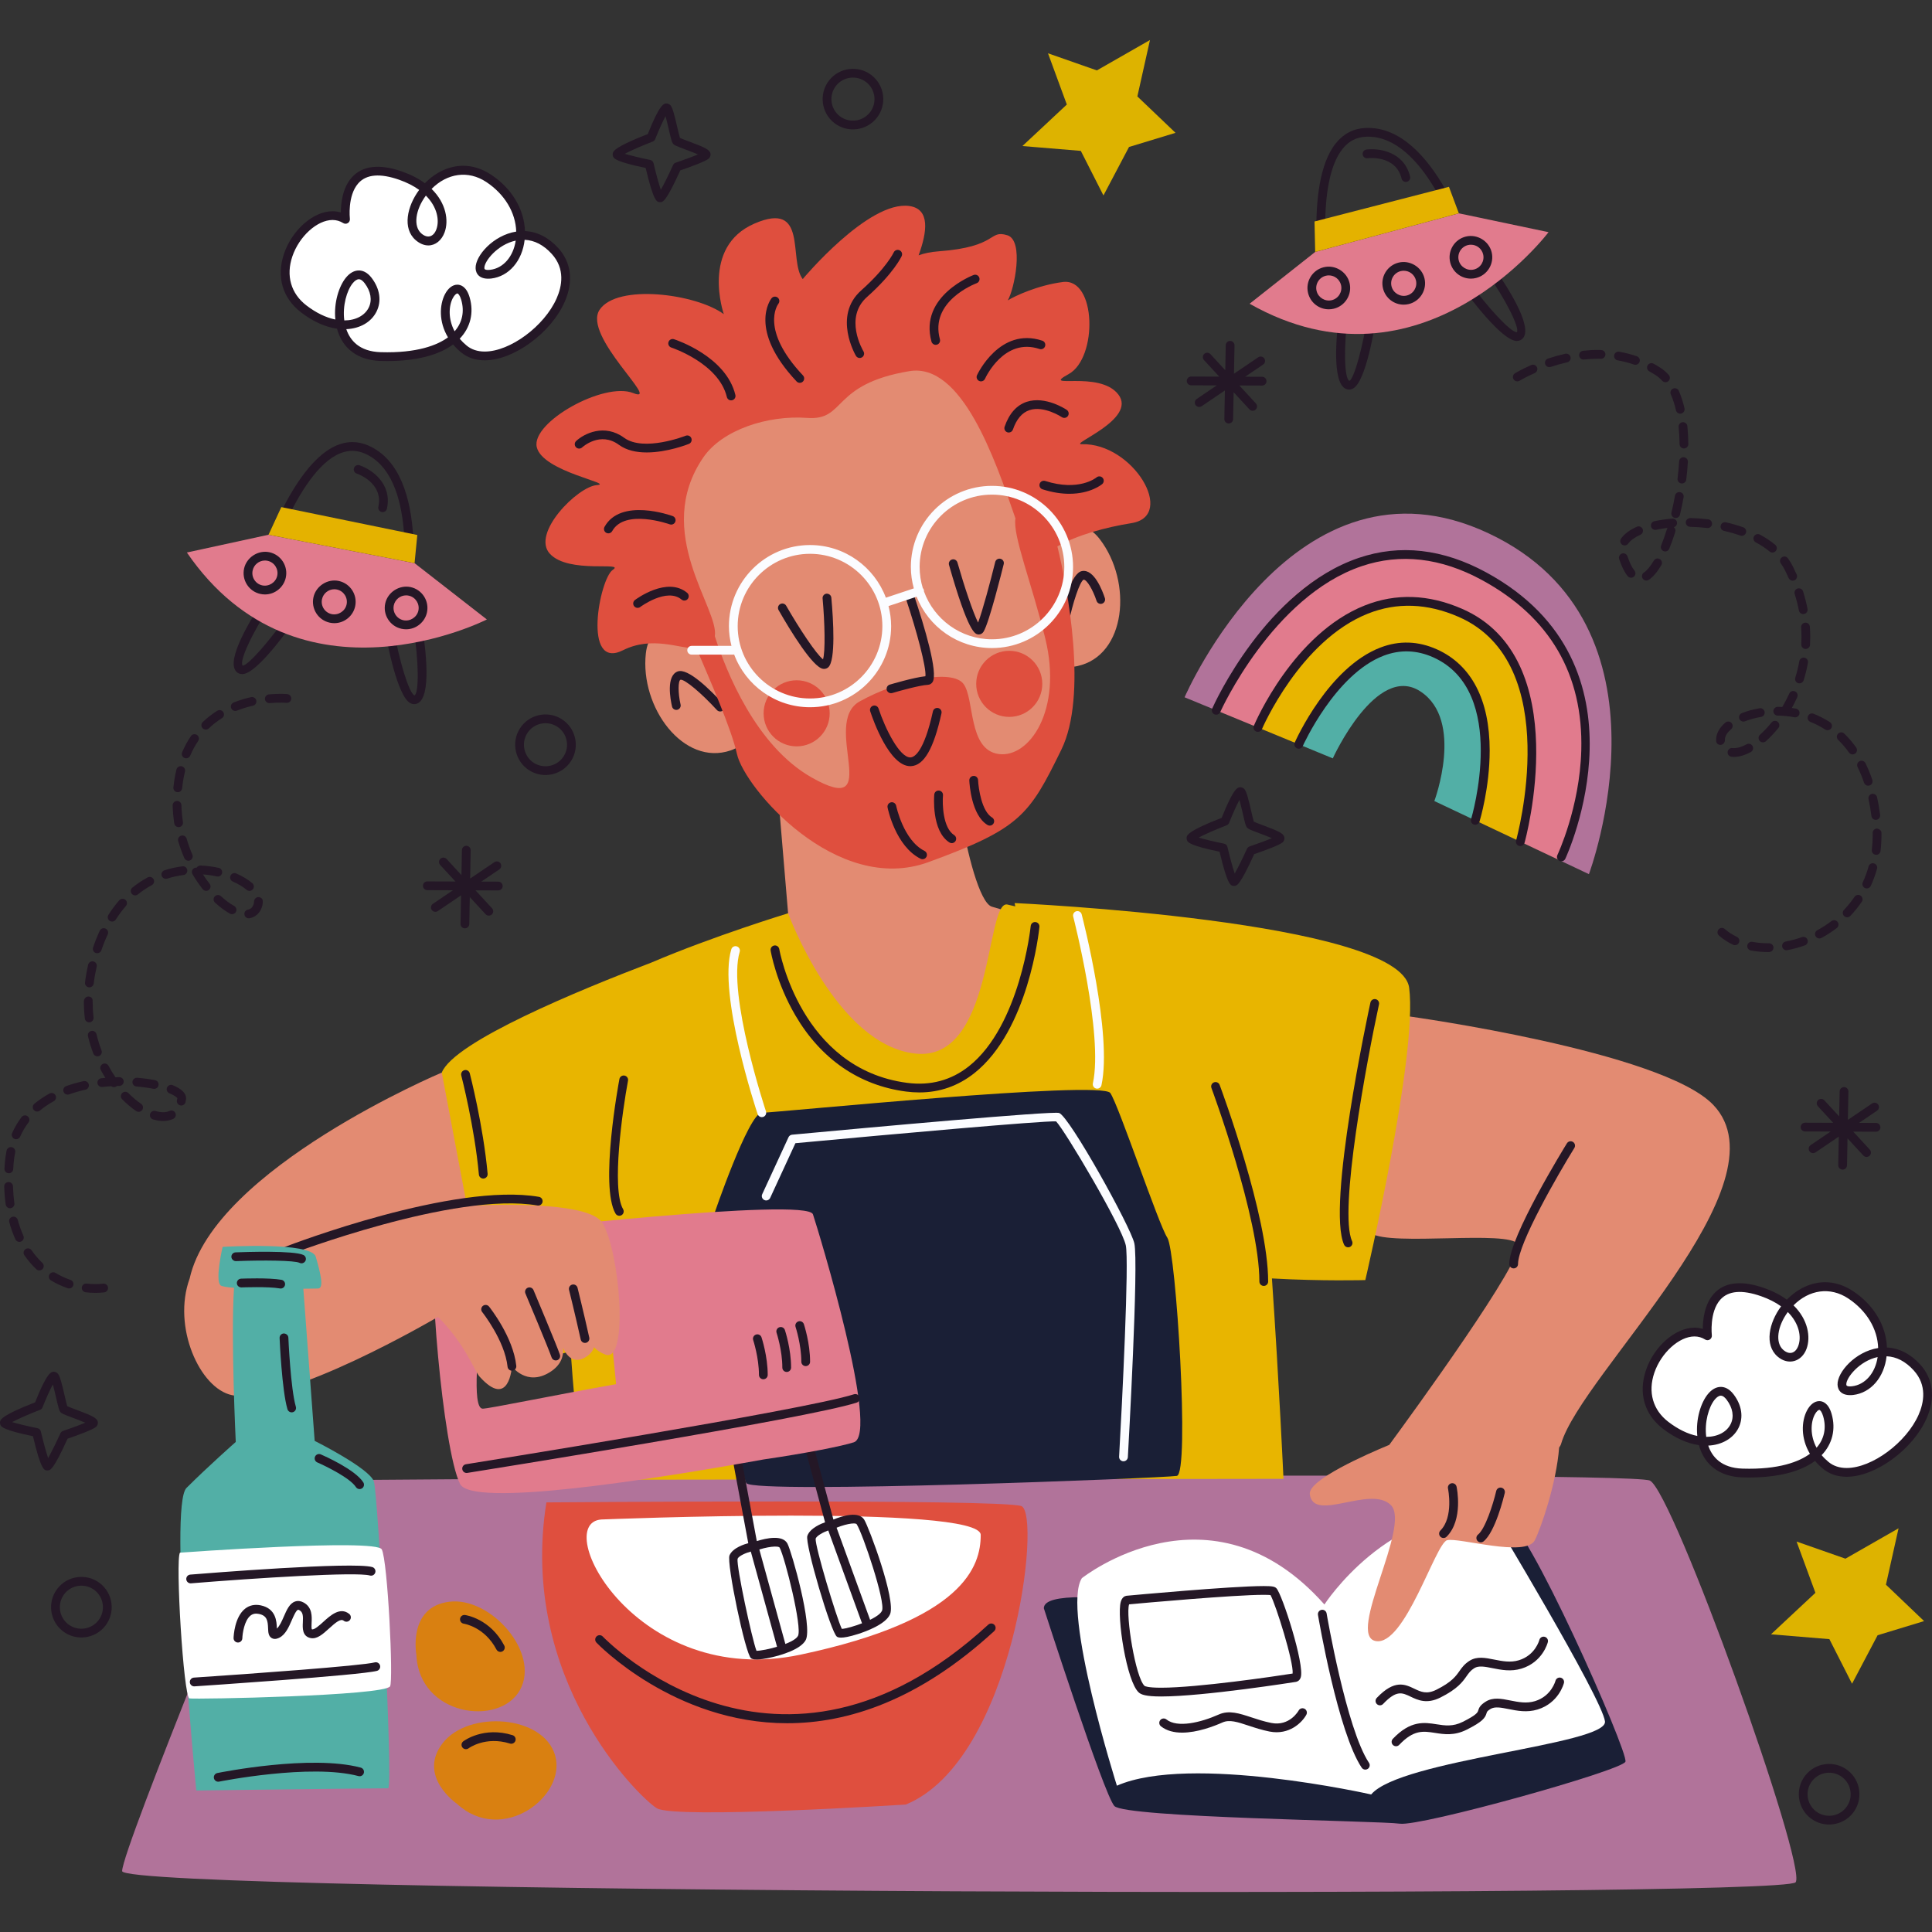<?xml version="1.0" encoding="UTF-8"?>
<!-- Generator: Adobe Illustrator 26.4.1, SVG Export Plug-In . SVG Version: 6.00 Build 0)  -->
<svg xmlns="http://www.w3.org/2000/svg" xmlns:xlink="http://www.w3.org/1999/xlink" version="1.1" id="Capa_1" x="0px" y="0px" viewBox="0 0 493.945 493.945" style="enable-background:new 0 0 493.945 493.945;" xml:space="preserve" width="512" height="512">
<rect x="0" y="0" width="493.945" height="493.945" fill="#333333" stroke="none"/>
<g>
	<g>
		<path style="fill:#FFFFFF;" d="M88.341,56.086c0,0-1.993-16.818,14.097-11.175s10.623,20.946,4.531,15.606    c-6.092-5.341,5.7-23.03,17.963-14.925s9.296,23.484,0.509,24.507c-8.787,1.023,5.544-17.879,16.44-5.948    c10.896,11.931-13.51,33.106-23.273,25.077s-1.876-20.682,0.39-12.879c2.265,7.803-4.217,15.341-21.712,14.812    c-17.495-0.529-9.179-27.348-3.164-19.432s-4.256,16.629-16.479,7.236S79.75,50.67,88.341,56.086z"/>
		<path style="fill:#241726;" d="M99,92.308c-0.57,0-1.153-0.009-1.748-0.026c-5.735-0.175-9.734-3.165-11.09-8.246    c-3.013-0.422-6.178-1.856-9.203-4.181c-4.756-3.656-6.336-9.129-4.334-15.019c2.063-6.073,7.503-10.829,12.385-10.829    c0.738,0,1.449,0.105,2.13,0.309c0.01-2.325,0.418-6.27,2.791-8.94c2.679-3.019,7.061-3.564,12.878-1.521    c2.233,0.784,4.184,1.788,5.818,2.993c2.776-2.85,6.289-4.466,9.781-4.466c2.453,0,4.855,0.766,7.143,2.277    c5.299,3.503,8.475,8.826,8.668,14.42c3.099,0.134,6.025,1.62,8.49,4.321c3.365,3.684,3.952,8.581,1.656,13.789    c-3.507,7.955-13.055,14.934-20.432,14.936c0,0-0.001,0-0.002,0c-2.369,0-4.399-0.683-6.034-2.029    c-0.764-0.626-1.452-1.305-2.058-2.023C112.065,90.848,106.28,92.308,99,92.308z M88.538,84.154    c0.962,2.841,3.297,5.72,8.783,5.886c9.307,0.285,14.526-1.806,17.212-3.792c-2.395-3.993-2.164-8.332-0.782-11.011    c0.806-1.561,1.964-2.456,3.177-2.456c0.822,0,2.324,0.423,3.146,3.255c1.135,3.91,0.207,7.703-2.545,10.562    c0.523,0.624,1.123,1.215,1.791,1.764c1.225,1.005,2.776,1.517,4.611,1.517c0.001,0,0.001,0,0.002,0    c6.482-0.002,15.244-6.484,18.381-13.599c1.356-3.076,2.237-7.544-1.26-11.375c-2.079-2.277-4.404-3.483-6.92-3.592    c-0.598,5.361-4.009,9.367-8.563,9.899c-2.947,0.317-3.928-1.202-3.975-2.631c-0.106-3.172,4.514-8.441,10.384-9.374    c-0.149-4.888-2.962-9.573-7.666-12.684c-4.622-3.058-9.989-2.235-13.972,1.773c3.748,3.665,4.413,8.126,3.334,11.09    c-0.756,2.073-2.351,3.362-4.164,3.362c0,0,0,0-0.001,0c-1.108,0-2.242-0.482-3.28-1.392c-3.362-2.947-2.189-8.601,0.937-12.804    c-1.427-1.031-3.138-1.898-5.101-2.588c-4.883-1.71-8.395-1.427-10.462,0.898c-2.815,3.168-2.157,9.03-2.151,9.089    c0.05,0.429-0.15,0.849-0.514,1.079c-0.366,0.232-0.831,0.232-1.196,0c-0.826-0.521-1.747-0.786-2.734-0.786    c-3.914,0-8.518,4.177-10.263,9.308c-1.674,4.925-0.369,9.488,3.578,12.522c2.467,1.896,5.003,3.128,7.414,3.614    c-0.436-4.328,0.934-8.533,2.697-10.694c0.988-1.211,2.134-1.85,3.313-1.85c0.83,0,2.069,0.331,3.264,1.902    c2.125,2.798,2.584,5.928,1.262,8.592C94.938,82.339,92.07,84.001,88.538,84.154z M116.928,75.023    c-0.21,0-0.719,0.337-1.185,1.243c-1.012,1.961-1.211,5.298,0.488,8.435c1.958-2.237,2.56-5.046,1.691-8.038    C117.575,75.468,117.128,75.023,116.928,75.023z M91.75,71.389c-0.476,0-1.037,0.363-1.577,1.027    c-1.504,1.841-2.639,5.781-2.146,9.507c2.894-0.007,5.226-1.23,6.242-3.277c0.929-1.874,0.551-4.146-1.039-6.239    C92.876,71.943,92.333,71.389,91.75,71.389z M131.849,61.514c-4.656,0.992-8.069,5.306-8.012,6.994    c0.008,0.204,0.018,0.51,0.953,0.51c0.161,0,0.335-0.011,0.522-0.033C128.68,68.594,131.241,65.597,131.849,61.514z     M108.88,50.006c-2.697,3.656-3.26,7.837-1.171,9.667c1.585,1.39,3.151,0.895,3.86-1.053    C112.388,56.377,111.824,52.948,108.88,50.006z"/>
	</g>
	<g>
		<path style="fill:#FFFFFF;" d="M436.543,341.521c0,0-1.993-16.818,14.097-11.175c16.09,5.643,10.623,20.946,4.531,15.606    c-6.092-5.341,5.7-23.03,17.963-14.925c12.263,8.105,9.296,23.484,0.509,24.507c-8.787,1.023,5.544-17.879,16.44-5.948    c10.896,11.931-13.51,33.106-23.273,25.077c-9.763-8.03-1.876-20.682,0.39-12.879c2.265,7.803-4.217,15.341-21.712,14.812    c-17.495-0.529-9.179-27.348-3.164-19.432c6.014,7.916-4.256,16.629-16.479,7.236C413.62,355.007,427.951,336.105,436.543,341.521    z"/>
		<path style="fill:#241726;" d="M447.203,377.743c-0.571,0-1.154-0.009-1.749-0.026c-5.735-0.175-9.734-3.165-11.09-8.246    c-3.014-0.422-6.178-1.856-9.203-4.181c-4.756-3.656-6.336-9.129-4.334-15.019c2.063-6.07,7.503-10.827,12.384-10.827    c0.738,0,1.45,0.103,2.131,0.309c0.01-2.325,0.417-6.27,2.79-8.94c2.682-3.017,7.061-3.559,12.88-1.521    c2.233,0.784,4.184,1.786,5.816,2.992c2.777-2.852,6.29-4.468,9.781-4.468c2.453,0,4.857,0.766,7.144,2.279    c5.299,3.503,8.475,8.824,8.668,14.42c3.099,0.134,6.025,1.62,8.49,4.319c3.365,3.684,3.952,8.581,1.656,13.789    c-3.507,7.955-13.055,14.934-20.432,14.936c0,0-0.001,0-0.002,0c-2.369,0-4.399-0.683-6.034-2.029    c-0.764-0.626-1.452-1.305-2.058-2.021C460.268,376.283,454.482,377.743,447.203,377.743z M436.739,369.589    c0.961,2.841,3.296,5.72,8.783,5.886c9.315,0.293,14.526-1.806,17.213-3.792c-2.395-3.993-2.165-8.332-0.783-11.011    c0.804-1.561,1.964-2.456,3.177-2.456c0.822,0,2.324,0.425,3.146,3.255c1.135,3.91,0.207,7.703-2.544,10.562    c0.522,0.624,1.122,1.215,1.79,1.764c1.225,1.005,2.776,1.517,4.612,1.517c0,0,0,0,0.001,0    c6.482-0.002,15.244-6.484,18.381-13.599c1.356-3.076,2.237-7.544-1.26-11.375c-2.079-2.274-4.404-3.483-6.92-3.59    c-0.598,5.361-4.009,9.367-8.564,9.897c-2.927,0.317-3.926-1.202-3.974-2.631c-0.106-3.172,4.514-8.441,10.384-9.374    c-0.149-4.888-2.961-9.573-7.666-12.681c-4.622-3.056-9.988-2.237-13.973,1.773c3.748,3.662,4.413,8.126,3.334,11.09    c-1.218,3.341-4.71,4.369-7.445,1.97c-3.362-2.949-2.189-8.603,0.937-12.804c-1.426-1.031-3.137-1.898-5.099-2.588    c-4.88-1.714-8.39-1.427-10.457,0.891c-2.809,3.155-2.162,9.037-2.155,9.096c0.049,0.429-0.151,0.849-0.516,1.079    c-0.363,0.232-0.83,0.234-1.195,0c-0.827-0.521-1.747-0.786-2.735-0.786c-3.914,0-8.517,4.175-10.261,9.306    c-1.672,4.925-0.369,9.488,3.578,12.522c2.467,1.896,5.002,3.128,7.414,3.614c-0.436-4.326,0.934-8.533,2.696-10.692    c0.988-1.211,2.134-1.85,3.314-1.85c0.83,0,2.069,0.328,3.264,1.902c2.125,2.796,2.584,5.926,1.263,8.59    C443.161,367.732,440.225,369.431,436.739,369.589z M465.129,360.458c-0.21,0-0.719,0.337-1.185,1.243    c-1.012,1.961-1.209,5.3,0.488,8.435c1.958-2.235,2.56-5.046,1.691-8.038C465.776,360.904,465.33,360.458,465.129,360.458z     M439.952,356.826c-0.477,0-1.038,0.363-1.578,1.027c-1.503,1.841-2.638,5.781-2.146,9.505c2.895-0.007,5.229-1.23,6.243-3.277    c0.929-1.872,0.551-4.146-1.039-6.237C441.078,357.378,440.535,356.826,439.952,356.826z M480.049,346.949    c-4.655,0.994-8.068,5.306-8.011,6.994c0.007,0.204,0.018,0.51,0.953,0.51c0.161,0,0.335-0.011,0.522-0.033    C476.882,354.029,479.442,351.032,480.049,346.949z M457.08,335.441c-2.697,3.658-3.26,7.839-1.171,9.669    c1.584,1.39,3.15,0.895,3.862-1.053C460.588,341.813,460.025,338.383,457.08,335.441z"/>
	</g>
	<path style="fill:#241726;" d="M134.736,196.546l-0.026-0.02c-3.377-2.618-3.993-7.496-1.374-10.875   c2.607-3.363,7.473-3.989,10.847-1.395c1.663,1.289,2.707,3.119,2.967,5.174c0.259,2.052-0.296,4.085-1.564,5.72   C142.976,198.513,138.108,199.139,134.736,196.546z M142.836,186.049c-2.418-1.858-5.875-1.413-7.728,0.976   c-1.862,2.401-1.424,5.869,0.975,7.73l-0.664,0.903l0.683-0.889c2.397,1.842,5.856,1.398,7.712-0.991   c0.902-1.162,1.297-2.606,1.11-4.067C144.741,188.25,143.998,186.95,142.836,186.049z"/>
	<path style="fill:#241726;" d="M16.082,417.048l-0.026-0.02c-3.377-2.618-3.993-7.496-1.374-10.875   c2.607-3.363,7.473-3.989,10.847-1.395c1.663,1.289,2.707,3.119,2.967,5.174c0.259,2.052-0.296,4.085-1.564,5.72   C24.323,419.014,19.454,419.64,16.082,417.048z M24.182,406.55c-2.418-1.858-5.875-1.413-7.728,0.976   c-1.862,2.401-1.424,5.869,0.975,7.73l-0.664,0.903l0.683-0.889c2.397,1.842,5.856,1.398,7.712-0.991   c0.902-1.162,1.297-2.606,1.11-4.067C26.087,408.752,25.344,407.452,24.182,406.55z"/>
	<path style="fill:#241726;" d="M213.346,31.486l-0.026-0.02c-3.377-2.618-3.993-7.496-1.374-10.875   c2.607-3.363,7.473-3.989,10.847-1.395c1.663,1.289,2.707,3.119,2.967,5.174c0.259,2.052-0.296,4.085-1.564,5.72   C221.587,33.452,216.718,34.078,213.346,31.486z M221.446,20.988c-2.418-1.858-5.875-1.413-7.728,0.976   c-1.862,2.401-1.424,5.869,0.975,7.73l-0.664,0.903l0.683-0.889c2.397,1.842,5.856,1.398,7.712-0.991   c0.902-1.162,1.297-2.606,1.11-4.067C223.351,23.19,222.608,21.89,221.446,20.988z"/>
	<path style="fill:#241726;" d="M462.915,464.869l-0.026-0.02c-3.377-2.618-3.993-7.496-1.374-10.875   c2.607-3.363,7.473-3.989,10.847-1.395c1.663,1.289,2.707,3.119,2.967,5.174c0.259,2.052-0.296,4.085-1.564,5.72   C471.156,466.836,466.287,467.462,462.915,464.869z M471.015,454.372c-2.418-1.858-5.875-1.413-7.728,0.976   c-1.862,2.401-1.424,5.869,0.975,7.73l-0.664,0.903l0.683-0.889c2.397,1.842,5.856,1.398,7.712-0.991   c0.902-1.162,1.297-2.606,1.11-4.067C472.92,456.573,472.178,455.273,471.015,454.372z"/>
	<path style="fill:#241726;" d="M168.771,51.683c-0.834,0-1.624,0-3.701-8.745c-7.352-1.515-7.986-2.393-8.198-2.686   c-0.205-0.282-0.288-0.795-0.188-1.13c0.14-0.471,0.463-1.561,8.928-4.844c3.117-7.822,4.137-7.822,4.817-7.822   c0.359,0,0.853,0.261,1.063,0.552c0.532,0.733,0.998,2.627,1.701,5.657c0.221,0.95,0.487,2.095,0.643,2.601   c0.44,0.204,1.412,0.567,2.218,0.867c4.308,1.609,5.418,2.152,5.606,3.187c0.07,0.387-0.135,0.952-0.432,1.211   c-0.889,0.777-5.094,2.277-7.3,3.03c-3.67,8.067-4.433,8.095-5.107,8.124C168.805,51.683,168.787,51.683,168.771,51.683z    M159.735,39.326c1.467,0.444,4.145,1.088,6.483,1.556c0.431,0.085,0.772,0.416,0.871,0.845c0.567,2.434,1.315,5.208,1.857,6.793   c0.836-1.458,2.107-4.043,3.14-6.329c0.128-0.282,0.368-0.501,0.663-0.6c2.01-0.679,4.281-1.513,5.697-2.112   c-0.98-0.427-2.313-0.924-3.177-1.248c-2.464-0.919-2.927-1.116-3.24-1.55c-0.273-0.374-0.437-1-1.02-3.509   c-0.219-0.944-0.554-2.39-0.856-3.474c-0.753,1.392-1.81,3.761-2.637,5.86c-0.115,0.291-0.348,0.523-0.641,0.635   C164.262,37.196,161.292,38.481,159.735,39.326z"/>
	<path style="fill:#241726;" d="M315.497,226.496c-0.834,0-1.624,0-3.7-8.745c-7.352-1.515-7.964-2.362-8.199-2.686   c-0.204-0.282-0.286-0.795-0.187-1.13c0.14-0.471,0.463-1.561,8.928-4.844c3.117-7.822,4.137-7.822,4.817-7.822   c0.359,0,0.853,0.261,1.063,0.552c0.532,0.733,0.997,2.627,1.701,5.659c0.221,0.948,0.486,2.093,0.641,2.598   c0.441,0.204,1.412,0.567,2.218,0.867c4.309,1.609,5.419,2.152,5.607,3.187c0.07,0.387-0.135,0.952-0.432,1.211   c-0.889,0.777-5.095,2.277-7.301,3.03c-3.67,8.067-4.433,8.095-5.107,8.124C315.531,226.496,315.512,226.496,315.497,226.496z    M306.461,214.138c1.467,0.444,4.145,1.088,6.483,1.556c0.431,0.085,0.772,0.416,0.871,0.845c0.567,2.434,1.313,5.208,1.856,6.793   c0.836-1.458,2.107-4.043,3.14-6.329c0.128-0.282,0.368-0.501,0.663-0.6c2.01-0.679,4.282-1.513,5.697-2.112   c-0.979-0.427-2.313-0.924-3.177-1.248c-2.464-0.919-2.927-1.116-3.24-1.55c-0.273-0.377-0.437-1-1.019-3.507   c-0.219-0.943-0.555-2.39-0.856-3.476c-0.753,1.392-1.81,3.761-2.637,5.86c-0.115,0.291-0.348,0.523-0.641,0.635   C310.988,212.008,308.019,213.293,306.461,214.138z"/>
	<path style="fill:#241726;" d="M12.129,375.937c-0.834,0-1.624,0-3.701-8.745c-7.351-1.515-7.985-2.388-8.198-2.682   c-0.205-0.282-0.288-0.797-0.188-1.132c0.14-0.471,0.463-1.561,8.928-4.844c3.117-7.822,4.137-7.822,4.817-7.822   c0.359,0,0.853,0.26,1.063,0.552c0.532,0.731,0.997,2.625,1.701,5.654c0.221,0.95,0.487,2.097,0.643,2.601   c0.439,0.204,1.411,0.565,2.215,0.867c4.309,1.609,5.419,2.152,5.608,3.187c0.07,0.39-0.135,0.952-0.431,1.213   c-0.89,0.777-5.095,2.277-7.301,3.03c-3.672,8.067-4.436,8.095-5.11,8.122C12.161,375.937,12.143,375.937,12.129,375.937z    M3.095,363.582c1.467,0.442,4.144,1.086,6.481,1.554c0.431,0.085,0.772,0.416,0.871,0.845c0.567,2.434,1.315,5.21,1.857,6.795   c0.836-1.458,2.107-4.043,3.14-6.329c0.128-0.282,0.368-0.501,0.663-0.6c2.011-0.679,4.283-1.515,5.698-2.112   c-0.98-0.429-2.315-0.926-3.181-1.25c-2.463-0.919-2.926-1.116-3.239-1.55c-0.271-0.374-0.436-0.998-1.019-3.511   c-0.219-0.941-0.554-2.388-0.856-3.47c-0.753,1.39-1.81,3.761-2.637,5.86c-0.115,0.291-0.348,0.523-0.641,0.635   C7.62,361.452,4.652,362.737,3.095,363.582z"/>
	<g>
		<g>
			<path style="fill:#52AFA6;" d="M364.374,166.179c-15.732-4.764-27.405,13.217-32.33,24.12l8.704,3.587     c0,0,11.154-24.518,22.418-17.104c11.264,7.414,3.546,28.017,3.546,28.017l10.468,4.951     C380.302,197.887,384.442,172.256,364.374,166.179z"/>
			<path style="fill:#B1739A;" d="M374.075,144.584c41.451,16.309,30.955,61.023,24.998,75.521l7.157,3.385     c0,0,23.939-63.797-25.639-87.129c-49.578-23.332-77.735,41.909-77.735,41.909l8.087,3.333     C317.601,166.176,341.541,131.783,374.075,144.584z"/>
			<path style="fill:#E17B8D;" d="M372.394,145.154c-35.361-13.856-54.794,21.022-61.451,36.449l10.653,4.39     c7.031-16.11,26.104-43.497,55.674-27.161c17.808,9.839,15.138,42.24,11.419,56.361l10.384,4.911     C405.03,205.607,417.888,162.981,372.394,145.154z"/>
			<path style="fill:#E8B500;" d="M377.27,158.833c-29.22-17.57-48.642,11.051-55.674,27.161l10.448,4.306     c4.925-10.903,15.966-29.481,32.33-24.12c19.926,6.527,15.928,31.708,12.806,43.571l11.509,5.443     C392.408,201.073,396.176,170.201,377.27,158.833z"/>
		</g>
		<path style="fill:#241726;" d="M399.181,220.209c-0.161,0-0.326-0.035-0.482-0.109c-0.558-0.267-0.795-0.935-0.529-1.495    c0.057-0.118,5.709-12.123,6.108-26.751c0.529-19.448-8.007-34.097-25.371-43.543c-10.522-5.727-20.885-6.92-30.801-3.553    c-22.768,7.725-36.009,37.007-36.139,37.302c-0.251,0.567-0.911,0.821-1.48,0.569c-0.566-0.252-0.82-0.915-0.569-1.48    c0.552-1.241,13.779-30.477,37.468-38.515c10.537-3.573,21.499-2.325,32.591,3.706c43.323,23.568,20.452,72.737,20.215,73.232    C400,219.975,399.6,220.209,399.181,220.209z"/>
		<path style="fill:#241726;" d="M388.69,216.314c-0.102,0-0.206-0.013-0.309-0.044c-0.595-0.169-0.94-0.788-0.771-1.384    c0.129-0.453,12.546-45.273-14.676-57.168c-8.012-3.5-15.825-3.776-23.227-0.827c-17.345,6.915-26.984,29.312-27.079,29.538    c-0.241,0.571-0.899,0.834-1.469,0.598c-0.57-0.243-0.836-0.9-0.595-1.469c0.404-0.957,10.106-23.489,28.314-30.748    c7.975-3.185,16.373-2.896,24.955,0.856c29.014,12.677,16.068,59.366,15.934,59.835    C389.626,215.993,389.178,216.314,388.69,216.314z"/>
		<path style="fill:#241726;" d="M377.18,210.872c-0.108,0-0.218-0.015-0.327-0.048c-0.592-0.182-0.925-0.808-0.744-1.401    c0.099-0.324,9.706-32.637-9.635-41.348c-4.223-1.902-8.506-2.045-12.732-0.433c-12.4,4.739-20.592,22.929-20.673,23.113    c-0.251,0.565-0.907,0.825-1.479,0.569c-0.566-0.252-0.821-0.913-0.57-1.48c0.347-0.782,8.659-19.229,21.922-24.295    c4.803-1.839,9.665-1.672,14.454,0.482c8.807,3.967,13.462,12.898,13.464,25.831c0.001,9.577-2.5,17.87-2.607,18.218    C378.104,210.561,377.661,210.872,377.18,210.872z"/>
	</g>
	<g>
		<path style="fill:#241726;" d="M61.908,172.344c-0.6,0-1.137-0.232-1.529-0.663c-2.733-3.017,4.03-13.879,7.064-18.408    c0.346-0.512,1.042-0.652,1.555-0.306c0.514,0.344,0.651,1.04,0.308,1.554c-4.772,7.123-8.235,14.586-7.266,15.654    c0.001,0,0.003,0,0.004,0c1.332,0,6.916-6.25,12.065-13.734c0.352-0.508,1.051-0.639,1.559-0.289    c0.51,0.35,0.639,1.049,0.289,1.559c-2.318,3.369-10.169,14.38-13.892,14.63C62.012,172.344,61.96,172.344,61.908,172.344z"/>
		<path style="fill:#241726;" d="M105.906,180.023c-0.343,0-0.688-0.088-1.016-0.265c-3.283-1.775-5.848-15.054-6.556-19.08    c-0.106-0.611,0.301-1.191,0.911-1.298c0.604-0.123,1.191,0.3,1.298,0.908c1.575,8.96,4.06,16.974,5.427,17.504    c1.168-0.563,1.119-8.789-0.261-17.254c-0.1-0.611,0.315-1.186,0.926-1.285c0.625-0.112,1.188,0.313,1.287,0.926    c0.877,5.381,2.515,18.073-1.224,19.68C106.442,179.971,106.175,180.023,105.906,180.023z"/>
		<path style="fill:#241726;" d="M103.473,156.657c-0.067,0-0.135-0.007-0.201-0.018l-37.424-6.845    c-0.312-0.057-0.586-0.245-0.752-0.514c-0.167-0.269-0.211-0.598-0.123-0.904c0.421-1.443,10.492-35.352,25.116-35.352    c1.366,0,2.737,0.298,4.077,0.882c16.416,7.167,10.663,40.415,10.41,41.827c-0.053,0.293-0.22,0.554-0.464,0.725    C103.923,156.589,103.699,156.657,103.473,156.657z M67.494,147.815l35.05,6.412c0.847-5.801,3.966-32.486-9.275-38.268    c-1.054-0.46-2.125-0.694-3.18-0.694C78.538,115.266,69.407,141.822,67.494,147.815z"/>
		<path style="fill:#E17B8D;" d="M68.654,136.718l37.334,7.26l18.485,14.4c0,0-48.146,24.545-76.695-17.122L68.654,136.718z"/>
		<path style="fill:#241726;" d="M97.831,130.931c-0.079,0-0.159-0.009-0.24-0.026c-0.604-0.131-0.988-0.729-0.857-1.333    c1.329-6.103-5.246-8.397-5.526-8.492c-0.587-0.197-0.902-0.834-0.704-1.421c0.197-0.584,0.833-0.902,1.42-0.703    c3.034,1.022,8.401,4.658,7.002,11.092C98.811,130.572,98.347,130.931,97.831,130.931z"/>
		<polygon style="fill:#E4B200;" points="71.923,129.647 106.69,136.78 105.988,143.978 68.654,136.718   "/>
		<path style="fill:#241726;" d="M67.741,151.979c-0.39,0-0.782-0.044-1.166-0.127c-1.423-0.309-2.641-1.154-3.429-2.38    c-0.788-1.226-1.052-2.686-0.742-4.111c0.625-2.868,3.609-4.796,6.492-4.17c2.94,0.639,4.811,3.553,4.171,6.491    C72.525,150.171,70.286,151.979,67.741,151.979z M67.733,143.306c-1.5,0-2.82,1.066-3.138,2.533    c-0.183,0.838-0.027,1.699,0.437,2.421c0.464,0.722,1.181,1.219,2.019,1.403c1.721,0.363,3.457-0.766,3.824-2.458    c0.378-1.732-0.725-3.446-2.456-3.824C68.194,143.332,67.963,143.306,67.733,143.306z"/>
		<path style="fill:#241726;" d="M85.474,159.323c-0.39,0-0.783-0.044-1.166-0.127c-1.424-0.309-2.642-1.154-3.43-2.38    c-0.787-1.226-1.051-2.686-0.741-4.111c0.625-2.87,3.607-4.801,6.491-4.17c2.94,0.641,4.812,3.553,4.172,6.493    C90.258,157.517,88.018,159.323,85.474,159.323z M85.466,150.652c-1.5,0-2.82,1.064-3.138,2.531    c-0.183,0.838-0.028,1.699,0.436,2.421c0.464,0.722,1.182,1.219,2.021,1.403c1.72,0.363,3.457-0.764,3.824-2.456    c0.378-1.732-0.726-3.448-2.457-3.827C85.926,150.676,85.695,150.652,85.466,150.652z"/>
		<path style="fill:#241726;" d="M103.829,160.889c-0.39,0-0.782-0.044-1.166-0.127c-1.423-0.309-2.641-1.154-3.429-2.38    c-0.788-1.226-1.052-2.686-0.742-4.111c0.627-2.87,3.612-4.796,6.492-4.17c2.941,0.641,4.812,3.553,4.172,6.491    C108.614,159.08,106.373,160.889,103.829,160.889z M103.822,152.215c-1.498,0-2.818,1.066-3.139,2.533    c-0.182,0.838-0.026,1.699,0.438,2.421c0.464,0.722,1.181,1.219,2.019,1.403c1.714,0.361,3.457-0.766,3.825-2.458    c0.378-1.732-0.726-3.446-2.457-3.824C104.283,152.242,104.052,152.215,103.822,152.215z"/>
	</g>
	<g>
		<path style="fill:#241726;" d="M344.911,99.603c-0.252,0-0.502-0.048-0.744-0.147c-3.781-1.508-2.474-14.238-1.737-19.641    c0.083-0.615,0.648-1.044,1.262-0.959c0.614,0.083,1.043,0.648,0.96,1.261c-1.159,8.496-0.994,16.723,0.347,17.259    c1.194-0.569,3.47-8.647,4.812-17.644c0.092-0.611,0.67-1.031,1.274-0.941c0.612,0.09,1.034,0.661,0.943,1.274    c-0.603,4.043-2.823,17.386-6.057,19.244C345.632,99.504,345.271,99.603,344.911,99.603z"/>
		<path style="fill:#241726;" d="M387.801,87.171c-0.033,0-0.065-0.002-0.097-0.002c-3.727-0.153-11.864-10.956-14.269-14.264    c-0.365-0.501-0.254-1.202,0.247-1.565c0.5-0.363,1.202-0.254,1.565,0.247c5.297,7.281,10.987,13.343,12.517,13.343    c0.015,0,0.03,0,0.044,0c0.805-1.02-2.852-8.391-7.81-15.387c-0.357-0.506-0.238-1.204,0.267-1.563    c0.507-0.355,1.204-0.239,1.563,0.267c3.151,4.45,10.196,15.133,7.541,18.22C388.978,86.921,388.423,87.171,387.801,87.171z"/>
		<path style="fill:#241726;" d="M339.164,77.431c-0.21,0-0.418-0.059-0.599-0.173c-0.268-0.171-0.452-0.444-0.506-0.757    c-0.206-1.197-4.95-29.437,3.472-39.881c1.986-2.461,4.548-3.774,7.618-3.908c17.814-0.753,27.333,31.646,27.722,33.009    c0.081,0.287,0.046,0.593-0.1,0.854c-0.146,0.26-0.389,0.451-0.675,0.532L339.467,77.39    C339.368,77.418,339.266,77.431,339.164,77.431z M349.769,34.941c-0.174,0-0.348,0.004-0.523,0.013    c-2.432,0.103-4.384,1.11-5.969,3.073c-6.853,8.496-4.015,31.306-3.199,36.862l34.305-9.63    C372.619,59.743,363.896,34.941,349.769,34.941z"/>
		<path style="fill:#E17B8D;" d="M336.248,64.411l36.729-9.872l22.931,4.82c0,0-32.477,43.194-76.423,18.296L336.248,64.411z"/>
		<path style="fill:#241726;" d="M359.424,46.512c-0.505,0-0.962-0.341-1.088-0.854c-1.479-6.035-8.405-5.241-8.696-5.201    c-0.623,0.085-1.174-0.359-1.252-0.97c-0.078-0.613,0.354-1.173,0.966-1.254c3.186-0.398,9.593,0.501,11.16,6.891    c0.147,0.602-0.221,1.208-0.822,1.355C359.603,46.502,359.513,46.512,359.424,46.512z"/>
		<polygon style="fill:#E4B200;" points="336.079,56.623 370.447,47.765 372.977,54.539 336.248,64.411   "/>
		<path style="fill:#241726;" d="M339.723,79.08c-2.516,0-4.693-1.71-5.294-4.157c-0.347-1.416-0.122-2.883,0.635-4.129    c0.755-1.246,1.951-2.123,3.366-2.469c2.888-0.714,5.894,1.125,6.599,3.999c0.715,2.922-1.08,5.882-4.001,6.596    C340.599,79.025,340.16,79.08,339.723,79.08z M339.733,70.407c-0.257,0-0.517,0.033-0.771,0.094    c-0.834,0.206-1.539,0.722-1.983,1.456c-0.445,0.733-0.578,1.598-0.373,2.432c0.415,1.694,2.172,2.771,3.887,2.355    c1.722-0.422,2.778-2.165,2.357-3.886C342.496,71.416,341.214,70.407,339.733,70.407z"/>
		<path style="fill:#241726;" d="M358.882,77.891c-2.519,0-4.697-1.71-5.297-4.157c-0.347-1.416-0.121-2.881,0.634-4.129    c0.756-1.246,1.952-2.123,3.368-2.469c2.88-0.707,5.893,1.13,6.597,3.999c0.716,2.92-1.078,5.88-4.001,6.598    C359.756,77.838,359.318,77.891,358.882,77.891z M358.887,69.22c-0.257,0-0.516,0.031-0.767,0.092    c-0.834,0.206-1.539,0.722-1.984,1.456c-0.444,0.736-0.577,1.598-0.372,2.432c0.413,1.692,2.178,2.769,3.886,2.358    c1.722-0.422,2.779-2.167,2.357-3.888C361.653,70.227,360.37,69.22,358.887,69.22z"/>
		<path style="fill:#241726;" d="M376.06,71.236c-2.519,0-4.697-1.71-5.297-4.157c-0.347-1.416-0.121-2.881,0.634-4.129    c0.756-1.246,1.952-2.123,3.368-2.469c2.884-0.711,5.894,1.127,6.597,3.999c0.716,2.92-1.078,5.88-4.001,6.598    C376.935,71.184,376.497,71.236,376.06,71.236z M376.066,62.565c-0.257,0-0.516,0.031-0.767,0.092    c-0.834,0.206-1.539,0.722-1.984,1.456c-0.444,0.736-0.577,1.598-0.372,2.432c0.414,1.692,2.18,2.774,3.886,2.358    c1.722-0.423,2.779-2.167,2.357-3.888C378.832,63.572,377.549,62.565,376.066,62.565z"/>
	</g>
	<polygon style="fill:#DDB300;" points="280.428,18.001 294.009,10.234 290.784,24.651 300.537,33.96 288.651,37.577    282.116,49.971 276.326,38.574 261.396,37.338 272.75,26.726 267.934,13.624  "/>
	<polygon style="fill:#DDB300;" points="471.816,398.499 485.396,390.732 482.171,405.149 491.924,414.457 480.038,418.075    473.503,430.469 467.713,419.072 452.783,417.836 464.137,407.224 459.321,394.122  "/>
	<path style="fill:#241726;" d="M127.405,225.406l-0.007,0l-4.336-0.015l4.594-3.114c0.512-0.348,0.646-1.045,0.298-1.557   c-0.35-0.515-1.051-0.642-1.557-0.298l-6.197,4.201l0.137-7.24c0.012-0.62-0.48-1.129-1.099-1.142l-0.007,0   c-0.615-0.008-1.123,0.482-1.135,1.1l-0.121,6.39l-3.79-4.111c-0.421-0.452-1.128-0.485-1.584-0.064   c-0.454,0.419-0.483,1.13-0.064,1.584l3.899,4.23l-7.181-0.025c-0.62-0.002-1.123,0.498-1.125,1.117   c-0.002,0.615,0.491,1.116,1.106,1.124l0.011,0l6.551,0.023l-5.119,3.47c-0.512,0.348-0.646,1.045-0.298,1.557   c0.215,0.316,0.561,0.487,0.913,0.491c0.223,0.003,0.447-0.06,0.644-0.193l5.939-4.026l-0.138,7.294   c-0.012,0.619,0.48,1.129,1.099,1.142l0.007,0c0.615,0.008,1.123-0.482,1.135-1.1l0.131-6.889l4.04,4.382   c0.218,0.235,0.512,0.357,0.81,0.361c0.276,0.004,0.555-0.093,0.775-0.296c0.454-0.419,0.483-1.13,0.064-1.584l-4.23-4.588   l5.822,0.021c0.62,0.002,1.123-0.498,1.125-1.117C128.517,225.915,128.024,225.414,127.405,225.406z"/>
	<path style="fill:#241726;" d="M322.689,96.329l-0.007,0l-4.336-0.015l4.594-3.114c0.512-0.348,0.646-1.045,0.298-1.557   c-0.35-0.515-1.051-0.642-1.557-0.298l-6.197,4.201l0.137-7.24c0.012-0.62-0.48-1.129-1.099-1.142l-0.007,0   c-0.615-0.008-1.123,0.482-1.135,1.1l-0.121,6.39l-3.79-4.111c-0.421-0.452-1.128-0.485-1.584-0.064   c-0.454,0.419-0.483,1.13-0.064,1.584l3.899,4.23l-7.181-0.025c-0.62-0.002-1.123,0.498-1.125,1.117   c-0.002,0.615,0.491,1.116,1.106,1.124l0.011,0l6.551,0.023l-5.119,3.47c-0.512,0.348-0.646,1.045-0.298,1.557   c0.215,0.316,0.561,0.487,0.913,0.491c0.223,0.003,0.447-0.06,0.644-0.193l5.939-4.026l-0.138,7.294   c-0.012,0.619,0.48,1.129,1.099,1.142l0.007,0c0.615,0.008,1.123-0.482,1.135-1.1l0.131-6.889l4.04,4.382   c0.218,0.235,0.512,0.357,0.81,0.361c0.276,0.004,0.555-0.093,0.775-0.296c0.454-0.419,0.483-1.13,0.064-1.584l-4.23-4.588   l5.822,0.021c0.62,0.002,1.123-0.498,1.125-1.117C323.801,96.838,323.309,96.337,322.689,96.329z"/>
	<path style="fill:#241726;" d="M479.641,287.095l-0.007,0l-4.336-0.015l4.594-3.114c0.512-0.348,0.646-1.045,0.298-1.557   c-0.35-0.515-1.051-0.642-1.557-0.298l-6.197,4.201l0.137-7.24c0.012-0.62-0.48-1.129-1.099-1.142l-0.007,0   c-0.615-0.008-1.123,0.482-1.135,1.1l-0.121,6.39l-3.79-4.111c-0.421-0.452-1.128-0.485-1.584-0.064   c-0.454,0.419-0.483,1.13-0.064,1.584l3.899,4.23l-7.181-0.025c-0.62-0.001-1.123,0.498-1.125,1.117   c-0.001,0.615,0.491,1.116,1.106,1.124l0.011,0l6.551,0.023l-5.119,3.47c-0.512,0.348-0.646,1.045-0.298,1.557   c0.215,0.316,0.561,0.487,0.913,0.491c0.223,0.003,0.447-0.06,0.644-0.193l5.939-4.026l-0.138,7.294   c-0.012,0.619,0.48,1.129,1.099,1.142l0.007,0c0.615,0.008,1.123-0.482,1.135-1.1l0.131-6.889l4.04,4.382   c0.218,0.235,0.512,0.357,0.81,0.361c0.276,0.004,0.555-0.093,0.775-0.296c0.454-0.419,0.483-1.13,0.064-1.584l-4.23-4.588   l5.822,0.021c0.62,0.001,1.123-0.498,1.125-1.117C480.753,287.604,480.261,287.103,479.641,287.095z"/>
	<path style="fill:#241726;" d="M451.963,243.402c-1.492,0-2.953-0.136-4.343-0.401c-0.607-0.116-1.006-0.705-0.89-1.311   c0.116-0.609,0.692-1.009,1.312-0.891c1.251,0.241,2.57,0.361,3.921,0.361l0.306-0.002c0.682,0.042,1.131,0.482,1.143,1.099   c0.012,0.617-0.479,1.13-1.099,1.143L451.963,243.402z M456.745,242.943c-0.529,0-0.999-0.374-1.1-0.913   c-0.115-0.609,0.286-1.195,0.894-1.309c1.387-0.26,2.782-0.641,4.151-1.132c0.578-0.206,1.223,0.094,1.433,0.676   c0.209,0.582-0.094,1.226-0.678,1.434c-1.478,0.53-2.989,0.941-4.492,1.224C456.883,242.936,456.814,242.943,456.745,242.943z    M443.573,241.653c-0.161,0-0.324-0.035-0.478-0.107c-1.339-0.635-2.552-1.425-3.608-2.349c-0.465-0.407-0.512-1.116-0.104-1.581   c0.407-0.468,1.114-0.51,1.582-0.105c0.899,0.788,1.938,1.462,3.089,2.007c0.559,0.265,0.799,0.935,0.533,1.493   C444.395,241.417,443.994,241.653,443.573,241.653z M465.158,239.933c-0.398,0-0.784-0.212-0.986-0.587   c-0.296-0.543-0.093-1.224,0.451-1.519c1.266-0.687,2.484-1.473,3.617-2.336c0.493-0.379,1.196-0.278,1.571,0.212   c0.374,0.493,0.279,1.195-0.213,1.57c-1.225,0.933-2.538,1.782-3.906,2.524C465.521,239.889,465.339,239.933,465.158,239.933z    M472.256,234.515c-0.278,0-0.556-0.103-0.774-0.311c-0.448-0.427-0.464-1.136-0.037-1.583c0.989-1.038,1.897-2.161,2.697-3.338   c0.347-0.512,1.043-0.644,1.558-0.296c0.511,0.348,0.645,1.044,0.297,1.556c-0.869,1.278-1.854,2.498-2.929,3.623   C472.847,234.399,472.552,234.515,472.256,234.515z M477.272,227.144c-0.157,0-0.316-0.033-0.467-0.103   c-0.563-0.258-0.809-0.924-0.549-1.486c0.595-1.294,1.092-2.651,1.477-4.037c0.165-0.598,0.781-0.946,1.38-0.779   c0.597,0.164,0.946,0.784,0.78,1.379c-0.417,1.502-0.956,2.973-1.601,4.374C478.103,226.903,477.697,227.144,477.272,227.144z    M479.678,218.547c-0.045,0-0.09-0.002-0.136-0.009c-0.614-0.074-1.052-0.633-0.979-1.246c0.149-1.232,0.224-2.507,0.224-3.787   l-0.004-0.532c-0.011-0.62,0.482-1.13,1.101-1.141c0.56,0.079,1.128,0.482,1.141,1.101l0.004,0.571c0,1.37-0.081,2.734-0.24,4.054   C480.721,218.129,480.238,218.547,479.678,218.547z M479.568,209.609c-0.557,0-1.04-0.414-1.111-0.981   c-0.188-1.491-0.436-2.944-0.736-4.319c-0.132-0.604,0.251-1.202,0.855-1.333c0.609-0.131,1.203,0.25,1.334,0.856   c0.315,1.438,0.575,2.96,0.771,4.516c0.078,0.615-0.358,1.176-0.972,1.252C479.662,209.607,479.614,209.609,479.568,209.609z    M477.628,200.875c-0.468,0-0.904-0.296-1.062-0.764c-0.474-1.405-1.027-2.754-1.643-4.004c-0.275-0.554-0.046-1.226,0.509-1.5   c0.558-0.274,1.227-0.044,1.501,0.51c0.661,1.338,1.252,2.778,1.757,4.28c0.198,0.587-0.117,1.222-0.704,1.419   C477.867,200.855,477.746,200.875,477.628,200.875z M443.329,193.517c-0.223,0-0.441-0.013-0.651-0.039   c-0.614-0.072-1.054-0.628-0.982-1.243c0.072-0.613,0.622-1.077,1.245-0.981c0.972,0.105,2.235-0.225,3.62-0.963   c0.549-0.293,1.226-0.083,1.517,0.462c0.291,0.547,0.084,1.226-0.462,1.517C446.062,193.097,444.62,193.517,443.329,193.517z    M473.646,192.882c-0.35,0-0.696-0.164-0.915-0.471c-0.84-1.182-1.773-2.274-2.772-3.246c-0.444-0.431-0.455-1.141-0.024-1.585   c0.432-0.442,1.141-0.455,1.585-0.022c1.098,1.066,2.12,2.261,3.04,3.553c0.358,0.506,0.24,1.204-0.265,1.563   C474.097,192.814,473.871,192.882,473.646,192.882z M439.857,190.439c-0.551,0-1.016-0.335-1.079-0.898   c-0.016-0.149-0.024-0.298-0.024-0.449c0-1.521,0.821-3.028,2.373-4.356c0.47-0.403,1.178-0.346,1.581,0.123   c0.403,0.471,0.348,1.178-0.123,1.581c-0.725,0.62-1.589,1.585-1.589,2.653c0.069,0.615-0.369,1.27-0.984,1.338   C439.96,190.437,439.908,190.439,439.857,190.439z M450.725,189.793c-0.306,0-0.613-0.125-0.834-0.372   c-0.414-0.46-0.375-1.169,0.085-1.583c1.021-0.917,2.015-1.97,2.954-3.128c0.39-0.479,1.093-0.556,1.577-0.166   c0.48,0.39,0.555,1.097,0.165,1.576c-1.015,1.252-2.091,2.39-3.199,3.387C451.26,189.699,450.992,189.793,450.725,189.793z    M467.242,186.694c-0.209,0-0.42-0.059-0.61-0.182c-1.181-0.766-2.453-1.421-3.779-1.946c-0.576-0.228-0.857-0.88-0.629-1.454   c0.228-0.58,0.88-0.865,1.455-0.63c1.465,0.58,2.87,1.303,4.176,2.152c0.519,0.337,0.667,1.031,0.329,1.55   C467.969,186.514,467.609,186.694,467.242,186.694z M445.728,184.487c-0.447,0-0.869-0.269-1.043-0.709   c-0.227-0.576,0.057-1.228,0.633-1.454c1.399-0.552,2.927-0.97,4.541-1.243c0.603-0.107,1.189,0.309,1.293,0.919   c0.103,0.609-0.309,1.189-0.918,1.292c-1.462,0.247-2.84,0.624-4.095,1.116C446.003,184.463,445.864,184.487,445.728,184.487z    M458.966,183.397c-0.069,0-0.139-0.007-0.209-0.02c-1.396-0.265-2.828-0.405-4.26-0.42c-0.618-0.007-1.115-0.514-1.109-1.132   c0.007-0.615,0.507-1.11,1.121-1.11c0.003,0,0.008,0,0.012,0c0.383,0.004,0.767,0.018,1.15,0.037   c0.65-1.101,1.247-2.25,1.778-3.426c0.253-0.565,0.914-0.819,1.482-0.563c0.564,0.254,0.815,0.919,0.56,1.482   c-0.421,0.937-0.882,1.856-1.378,2.752c0.356,0.05,0.709,0.112,1.06,0.177c0.609,0.116,1.008,0.701,0.893,1.309   C459.964,183.023,459.495,183.397,458.966,183.397z M460.061,174.715c-0.111,0-0.222-0.015-0.334-0.05   c-0.591-0.184-0.921-0.812-0.737-1.403c0.43-1.379,0.777-2.798,1.032-4.218c0.109-0.609,0.688-1,1.301-0.904   c0.61,0.109,1.015,0.692,0.905,1.303c-0.271,1.51-0.641,3.019-1.098,4.485C460.981,174.408,460.539,174.715,460.061,174.715z    M461.646,165.915c-0.02,0-0.04,0-0.06-0.002c-0.618-0.033-1.093-0.56-1.061-1.178c0.033-0.62,0.05-1.243,0.05-1.874   c-0.001-0.814-0.03-1.637-0.088-2.469c-0.044-0.617,0.421-1.154,1.039-1.197c0.636-0.044,1.154,0.422,1.196,1.04   c0.062,0.884,0.093,1.76,0.094,2.625c0,0.672-0.018,1.335-0.053,1.994C462.732,165.451,462.238,165.915,461.646,165.915z    M461.018,156.994c-0.526,0-0.995-0.372-1.099-0.906c-0.274-1.405-0.636-2.824-1.077-4.216c-0.187-0.591,0.139-1.222,0.729-1.408   c0.597-0.182,1.221,0.14,1.408,0.729c0.467,1.473,0.852,2.977,1.141,4.466c0.118,0.609-0.279,1.197-0.887,1.316   C461.161,156.988,461.09,156.994,461.018,156.994z M458.327,148.463c-0.431,0-0.842-0.25-1.027-0.668   c-0.282-0.641-0.583-1.283-0.906-1.929c-0.31-0.62-0.679-1.23-1.096-1.817c-0.359-0.503-0.242-1.204,0.263-1.563   c0.506-0.357,1.205-0.239,1.563,0.263c0.485,0.681,0.914,1.392,1.275,2.115c0.338,0.676,0.655,1.353,0.952,2.025   c0.25,0.567-0.007,1.228-0.572,1.478C458.631,148.433,458.478,148.463,458.327,148.463z M420.92,148.426   c-0.361,0-0.717-0.175-0.933-0.497c-0.345-0.514-0.206-1.211,0.309-1.556c0.79-0.528,1.663-1.578,2.522-3.036   c0.314-0.536,1-0.714,1.535-0.396c0.533,0.315,0.71,1,0.396,1.535c-1.044,1.771-2.123,3.036-3.207,3.763   C421.35,148.365,421.134,148.426,420.92,148.426z M417.005,147.704c-0.325,0-0.648-0.14-0.869-0.412   c-0.81-0.992-1.54-2.456-2.171-4.354c-0.195-0.587,0.124-1.222,0.71-1.416c0.587-0.197,1.223,0.123,1.417,0.711   c0.543,1.635,1.142,2.861,1.779,3.64c0.392,0.479,0.321,1.186-0.159,1.578C417.506,147.62,417.254,147.704,417.005,147.704z    M453.146,141.265c-0.251,0-0.502-0.083-0.711-0.256c-1.039-0.856-2.232-1.646-3.546-2.351c-0.545-0.291-0.751-0.972-0.459-1.517   c0.293-0.545,0.971-0.755,1.518-0.458c1.444,0.773,2.76,1.646,3.912,2.596c0.478,0.394,0.546,1.099,0.152,1.578   C453.791,141.125,453.47,141.265,453.146,141.265z M425.738,140.99c-0.141,0-0.283-0.026-0.422-0.083   c-0.574-0.232-0.849-0.887-0.616-1.46c0.518-1.272,1.011-2.664,1.468-4.137c0.04-0.129,0.102-0.245,0.18-0.348   c-1.014,0.123-1.988,0.285-2.908,0.482c-0.603,0.134-1.201-0.252-1.332-0.858c-0.13-0.604,0.254-1.202,0.859-1.331   c1.427-0.309,2.967-0.534,4.58-0.665c0.615-0.028,1.158,0.407,1.209,1.024c0.044,0.539-0.301,1.02-0.8,1.167   c0.337,0.282,0.491,0.749,0.354,1.195c-0.475,1.532-0.991,2.986-1.531,4.317C426.599,140.727,426.18,140.99,425.738,140.99z    M415.367,139.451c-0.225,0-0.452-0.068-0.65-0.208c-0.503-0.359-0.621-1.06-0.262-1.563c0.835-1.171,2.187-2.183,4.019-3.006   c0.561-0.258,1.228-0.002,1.482,0.563s0.002,1.228-0.563,1.482c-1.445,0.65-2.521,1.432-3.113,2.261   C416.062,139.287,415.717,139.451,415.367,139.451z M445.315,136.992c-0.125,0-0.252-0.02-0.375-0.066   c-1.321-0.468-2.727-0.873-4.178-1.197c-0.603-0.136-0.983-0.736-0.847-1.34c0.135-0.604,0.733-0.979,1.339-0.849   c1.539,0.346,3.032,0.775,4.437,1.276c0.583,0.206,0.888,0.847,0.681,1.432C446.208,136.706,445.776,136.992,445.315,136.992z    M436.589,135c-0.044,0-0.089-0.002-0.135-0.009c-1.44-0.171-2.908-0.274-4.361-0.304c-0.62-0.013-1.111-0.525-1.098-1.145   c0.013-0.617,0.555-1.073,1.144-1.097c1.527,0.033,3.068,0.14,4.582,0.322c0.614,0.072,1.053,0.63,0.98,1.246   C437.633,134.582,437.148,135,436.589,135z M428.422,132.435c-0.086,0-0.174-0.009-0.262-0.031   c-0.602-0.144-0.973-0.749-0.83-1.351c0.336-1.403,0.64-2.852,0.905-4.33c0.108-0.609,0.692-1.003,1.301-0.904   c0.61,0.109,1.015,0.692,0.905,1.303c-0.274,1.517-0.587,3.01-0.931,4.453C429.387,132.089,428.928,132.435,428.422,132.435z    M430.006,123.608c-0.045,0-0.091-0.002-0.137-0.009c-0.614-0.074-1.052-0.633-0.976-1.248c0.178-1.467,0.314-2.938,0.402-4.4   c0.036-0.617,0.58-1.114,1.185-1.051c0.618,0.037,1.089,0.567,1.052,1.186c-0.09,1.506-0.23,3.025-0.415,4.536   C431.048,123.192,430.565,123.608,430.006,123.608z M430.527,114.653c-0.614,0-1.114-0.495-1.121-1.11   c-0.016-1.517-0.095-2.988-0.236-4.372c-0.062-0.617,0.386-1.167,1.003-1.228c0.626-0.07,1.166,0.387,1.228,1   c0.147,1.451,0.23,2.99,0.247,4.577c0.007,0.617-0.49,1.125-1.109,1.132C430.535,114.653,430.531,114.653,430.527,114.653z    M429.573,105.758c-0.51,0-0.972-0.35-1.091-0.869c-0.346-1.502-0.788-2.866-1.316-4.056c-0.251-0.565,0.004-1.228,0.57-1.478   c0.565-0.254,1.228,0.002,1.479,0.571c0.586,1.32,1.074,2.82,1.451,4.459c0.139,0.604-0.238,1.204-0.841,1.344   C429.742,105.75,429.656,105.758,429.573,105.758z M425.807,97.724c-0.304,0-0.609-0.125-0.83-0.368   c-0.547-0.602-1.149-1.114-1.791-1.521c-0.499-0.317-1.002-0.613-1.506-0.889c-0.543-0.296-0.743-0.976-0.447-1.519   c0.297-0.545,0.976-0.746,1.521-0.447c0.546,0.298,1.09,0.62,1.633,0.963c0.81,0.514,1.566,1.156,2.248,1.907   c0.416,0.458,0.382,1.167-0.077,1.583C426.345,97.628,426.076,97.724,425.807,97.724z M387.922,97.503   c-0.377,0-0.744-0.19-0.956-0.534c-0.324-0.528-0.16-1.217,0.368-1.541c0.063-0.039,1.589-0.972,4.142-2.097   c0.569-0.252,1.228,0.009,1.478,0.571c0.25,0.567-0.007,1.228-0.574,1.478c-2.4,1.06-3.858,1.948-3.872,1.957   C388.325,97.451,388.122,97.503,387.922,97.503z M396.113,93.863c-0.47,0-0.906-0.298-1.063-0.766   c-0.196-0.587,0.121-1.222,0.708-1.419c1.47-0.49,2.96-0.904,4.429-1.235c0.605-0.129,1.204,0.245,1.339,0.849   c0.136,0.604-0.244,1.204-0.848,1.34c-1.396,0.311-2.812,0.707-4.21,1.173C396.349,93.845,396.23,93.863,396.113,93.863z    M418.124,93.267c-0.122,0-0.245-0.02-0.367-0.061c-1.334-0.462-2.734-0.821-4.163-1.07c-0.61-0.105-1.019-0.685-0.913-1.294   c0.105-0.611,0.691-1.04,1.296-0.913c1.547,0.267,3.065,0.657,4.513,1.158c0.584,0.204,0.895,0.841,0.693,1.425   C419.023,92.976,418.588,93.267,418.124,93.267z M404.853,91.921c-0.565,0-1.051-0.425-1.113-1   c-0.067-0.615,0.378-1.169,0.994-1.235c1.305-0.142,2.618-0.243,3.847-0.21l0.777,0.009c0.618,0.018,1.108,0.532,1.091,1.149   c-0.018,0.62-0.536,1.105-1.15,1.092l-0.72-0.009c-1.27,0.024-2.381,0.063-3.604,0.197   C404.934,91.919,404.893,91.921,404.853,91.921z"/>
	<path style="fill:#241726;" d="M24.383,330.542c-0.812,0-1.643-0.048-2.482-0.145c-0.614-0.072-1.055-0.628-0.984-1.243   s0.633-1.049,1.242-0.985c1.454,0.169,2.875,0.173,4.218,0.02c0.603-0.07,1.17,0.372,1.24,0.987   c0.071,0.615-0.371,1.171-0.986,1.241C25.902,330.5,25.15,330.542,24.383,330.542z M17.665,329.41c-0.12,0-0.243-0.02-0.362-0.061   c-1.492-0.51-2.928-1.18-4.271-1.992c-0.53-0.32-0.699-1.009-0.379-1.539c0.319-0.53,1.007-0.701,1.539-0.379   c1.206,0.729,2.497,1.331,3.835,1.791c0.587,0.199,0.899,0.836,0.698,1.423C18.566,329.117,18.132,329.41,17.665,329.41z    M10.057,324.804c-0.277,0-0.555-0.103-0.772-0.309c-1.123-1.064-2.151-2.266-3.056-3.57c-0.352-0.51-0.225-1.208,0.283-1.561   c0.508-0.352,1.207-0.225,1.56,0.282c0.817,1.18,1.744,2.264,2.756,3.225c0.449,0.425,0.467,1.134,0.042,1.583   C10.65,324.686,10.354,324.804,10.057,324.804z M4.958,317.508c-0.428,0-0.836-0.245-1.023-0.661   c-0.616-1.37-1.142-2.841-1.562-4.378c-0.163-0.598,0.188-1.213,0.786-1.377c0.594-0.155,1.214,0.188,1.377,0.786   c0.389,1.423,0.875,2.787,1.444,4.05c0.254,0.565,0.002,1.228-0.563,1.482C5.267,317.477,5.111,317.508,4.958,317.508z    M2.565,308.907c-0.552,0-1.032-0.407-1.109-0.968c-0.202-1.469-0.329-3.01-0.379-4.582c-0.02-0.62,0.466-1.136,1.085-1.156   c0.614,0.009,1.135,0.468,1.156,1.086c0.046,1.493,0.167,2.955,0.358,4.345c0.085,0.613-0.344,1.18-0.957,1.263   C2.667,308.902,2.615,308.907,2.565,308.907z M2.261,299.962c-0.022,0-0.043,0-0.065-0.002c-0.618-0.035-1.091-0.565-1.055-1.182   c0.027-0.488,0.061-0.983,0.101-1.484c0.089-1.075,0.236-2.126,0.442-3.124c0.125-0.606,0.722-0.998,1.323-0.873   c0.606,0.125,0.997,0.718,0.872,1.324c-0.187,0.911-0.323,1.872-0.403,2.855c-0.039,0.482-0.071,0.959-0.099,1.429   C3.344,299.502,2.851,299.962,2.261,299.962z M4.127,291.26c-0.151,0-0.304-0.031-0.451-0.096c-0.567-0.25-0.823-0.911-0.574-1.478   c0.64-1.449,1.448-2.822,2.401-4.076c0.373-0.493,1.075-0.587,1.571-0.215c0.493,0.374,0.588,1.079,0.213,1.572   c-0.847,1.114-1.565,2.334-2.134,3.625C4.969,291.011,4.558,291.26,4.127,291.26z M41.71,286.6c-0.809,0-1.678-0.136-2.584-0.405   c-0.593-0.177-0.931-0.801-0.755-1.394c0.177-0.591,0.796-0.926,1.394-0.755c1.424,0.425,2.666,0.416,3.576-0.022   c0.557-0.269,1.226-0.033,1.495,0.528c0.267,0.558,0.031,1.228-0.528,1.495C43.539,286.414,42.666,286.6,41.71,286.6z    M35.444,284.258c-0.218,0-0.438-0.063-0.63-0.195c-1.225-0.836-2.433-1.854-3.59-3.025c-0.435-0.44-0.43-1.151,0.01-1.585   c0.441-0.436,1.149-0.431,1.586,0.009c1.055,1.07,2.152,1.994,3.257,2.75c0.511,0.35,0.644,1.046,0.294,1.559   C36.153,284.087,35.802,284.258,35.444,284.258z M9.495,284.183c-0.322,0-0.641-0.138-0.864-0.405   c-0.395-0.475-0.329-1.182,0.147-1.578c1.169-0.972,2.476-1.854,3.886-2.625c0.542-0.3,1.224-0.099,1.52,0.444   c0.298,0.543,0.099,1.224-0.445,1.521c-1.283,0.703-2.47,1.504-3.529,2.384C10,284.098,9.746,284.183,9.495,284.183z    M46.337,282.638c-0.082,0-0.165-0.009-0.248-0.028c-0.604-0.136-0.983-0.736-0.846-1.34c0.037-0.162,0.069-0.328,0.096-0.501   c-0.039-0.085-0.498-0.628-2.027-1.252c-0.572-0.234-0.847-0.889-0.613-1.462c0.235-0.571,0.891-0.849,1.462-0.613   c2.267,0.928,3.417,2.056,3.417,3.356c0,0.057-0.016,0.263-0.025,0.317c-0.037,0.23-0.078,0.444-0.124,0.65   C47.311,282.285,46.849,282.638,46.337,282.638z M17.292,279.857c-0.46,0-0.891-0.285-1.055-0.742   c-0.209-0.582,0.094-1.224,0.676-1.434c1.389-0.499,2.886-0.926,4.448-1.27c0.598-0.138,1.203,0.247,1.335,0.854   c0.134,0.604-0.25,1.202-0.854,1.335c-1.469,0.324-2.872,0.725-4.172,1.191C17.546,279.836,17.418,279.857,17.292,279.857z    M39.428,278.382c-0.071,0-0.142-0.007-0.215-0.02c-1.353-0.263-2.806-0.46-4.32-0.582c-0.616-0.05-1.076-0.591-1.027-1.206   c0.05-0.617,0.611-1.068,1.208-1.027c1.596,0.129,3.132,0.335,4.565,0.613c0.607,0.118,1.005,0.707,0.887,1.316   C40.423,278.01,39.955,278.382,39.428,278.382z M29.131,277.944c-0.245,0-0.489-0.081-0.687-0.234   c-0.771,0.044-1.538,0.107-2.296,0.19c-0.606,0.066-1.169-0.377-1.235-0.994c-0.067-0.615,0.378-1.167,0.994-1.235   c0.341-0.037,0.685-0.07,1.029-0.101c-0.409-0.655-0.799-1.329-1.168-2.016c-0.292-0.547-0.086-1.226,0.46-1.517   c0.546-0.3,1.225-0.085,1.517,0.458c0.542,1.014,1.134,1.992,1.767,2.922c0.326-0.011,0.652-0.02,0.977-0.024   c0.005,0,0.011,0,0.015,0c0.612,0,1.112,0.493,1.121,1.105c0.009,0.62-0.487,1.127-1.105,1.136c-0.21,0.002-0.42,0.007-0.63,0.013   c-0.031,0.028-0.065,0.057-0.1,0.081C29.589,277.874,29.358,277.944,29.131,277.944z M24.903,270.068   c-0.452,0-0.878-0.276-1.047-0.722c-0.542-1.427-1-2.911-1.363-4.415c-0.146-0.602,0.224-1.206,0.826-1.353   c0.605-0.129,1.206,0.223,1.352,0.827c0.341,1.412,0.772,2.806,1.28,4.144c0.22,0.58-0.071,1.226-0.649,1.447   C25.17,270.044,25.035,270.068,24.903,270.068z M22.801,261.375c-0.563,0-1.047-0.423-1.112-0.994   c-0.164-1.436-0.247-2.907-0.247-4.367c0-0.62,0.502-1.237,1.122-1.237c0.618,0,1.121,0.385,1.121,1.005l-0.001,0.247   c0,1.362,0.078,2.745,0.232,4.098c0.07,0.615-0.371,1.171-0.986,1.241C22.886,261.373,22.843,261.375,22.801,261.375z    M22.85,252.43c-0.045,0-0.09-0.002-0.136-0.009c-0.614-0.074-1.052-0.633-0.979-1.246c0.182-1.5,0.451-3.023,0.801-4.534   c0.139-0.602,0.741-0.976,1.345-0.838c0.602,0.14,0.977,0.742,0.837,1.346c-0.332,1.429-0.587,2.874-0.757,4.293   C23.893,252.012,23.41,252.43,22.85,252.43z M24.859,243.709c-0.119,0-0.241-0.02-0.36-0.059c-0.587-0.199-0.901-0.836-0.702-1.423   c0.508-1.493,1.083-2.931,1.707-4.271c0.264-0.563,0.933-0.806,1.49-0.543c0.56,0.26,0.803,0.928,0.542,1.489   c-0.591,1.27-1.135,2.629-1.616,4.048C25.762,243.415,25.326,243.709,24.859,243.709z M28.661,235.616   c-0.206,0-0.414-0.057-0.6-0.175c-0.522-0.331-0.678-1.025-0.345-1.546c0.848-1.338,1.782-2.592,2.775-3.728   c0.407-0.464,1.116-0.51,1.582-0.107c0.466,0.407,0.513,1.116,0.106,1.583c-0.917,1.051-1.783,2.211-2.571,3.452   C29.395,235.432,29.032,235.616,28.661,235.616z M63.6,234.779c-0.531,0-1.003-0.379-1.101-0.919   c-0.112-0.609,0.292-1.193,0.901-1.305c0.69-0.125,1.141-0.541,1.419-1.309c0.08-0.219,0.12-0.447,0.12-0.674   c0-0.604,0.476-1.202,1.08-1.222c0.599,0.02,1.112,0.344,1.153,0.946c0.001,0.024,0.009,0.252,0.009,0.276   c0,0.488-0.085,0.972-0.254,1.438c-0.547,1.506-1.656,2.482-3.124,2.752C63.735,234.773,63.667,234.779,63.6,234.779z    M59.327,233.724c-0.183,0-0.368-0.044-0.54-0.138c-1.253-0.692-2.538-1.64-3.817-2.82c-0.454-0.42-0.483-1.127-0.062-1.583   c0.418-0.46,1.13-0.484,1.584-0.063c1.145,1.057,2.281,1.898,3.377,2.5c0.542,0.3,0.74,0.981,0.441,1.524   C60.107,233.514,59.722,233.724,59.327,233.724z M34.555,228.917c-0.327,0-0.651-0.142-0.872-0.416   c-0.39-0.482-0.315-1.186,0.166-1.576c1.223-0.989,2.533-1.863,3.896-2.598c0.543-0.289,1.224-0.09,1.518,0.455   c0.294,0.545,0.091,1.224-0.454,1.519c-1.241,0.668-2.435,1.465-3.55,2.366C35.051,228.836,34.803,228.917,34.555,228.917z    M63.778,227.77c-0.257,0-0.516-0.088-0.726-0.267c-0.929-0.79-2.156-1.528-3.55-2.134c-0.567-0.245-0.827-0.906-0.58-1.473   c0.246-0.569,0.903-0.832,1.475-0.58c1.614,0.701,2.996,1.537,4.106,2.48c0.472,0.401,0.53,1.108,0.128,1.581   C64.41,227.636,64.095,227.77,63.778,227.77z M52.705,227.759c-0.332,0-0.661-0.147-0.882-0.427   c-0.933-1.186-1.81-2.474-2.608-3.827c-0.314-0.532-0.137-1.219,0.396-1.535c0.212-0.125,0.447-0.164,0.675-0.151   c0.206-0.335,0.603-0.547,1.003-0.534c1.561,0.068,3.121,0.269,4.634,0.6c0.605,0.131,0.988,0.729,0.856,1.333   c-0.13,0.606-0.721,0.992-1.334,0.856c-1.165-0.254-2.359-0.425-3.558-0.51c0.537,0.832,1.107,1.629,1.699,2.38   c0.382,0.488,0.299,1.191-0.188,1.574C53.192,227.68,52.947,227.759,52.705,227.759z M42.397,224.686   c-0.475,0-0.916-0.304-1.068-0.782c-0.187-0.589,0.138-1.219,0.728-1.408c1.47-0.468,3.007-0.808,4.568-1.011   c0.612-0.088,1.176,0.352,1.255,0.968c0.08,0.613-0.352,1.176-0.966,1.257c-1.428,0.186-2.834,0.497-4.176,0.924   C42.623,224.668,42.509,224.686,42.397,224.686z M48.153,220.06c-0.433,0-0.846-0.252-1.03-0.676   c-0.609-1.405-1.134-2.87-1.563-4.35c-0.172-0.593,0.171-1.215,0.765-1.388c0.599-0.171,1.217,0.173,1.389,0.766   c0.402,1.388,0.895,2.763,1.467,4.083c0.245,0.567-0.015,1.228-0.583,1.473C48.452,220.031,48.301,220.06,48.153,220.06z    M45.665,211.472c-0.544,0-1.02-0.396-1.107-0.948c-0.236-1.526-0.377-3.076-0.415-4.606c-0.015-0.62,0.474-1.134,1.092-1.149   c0.01,0,0.02,0,0.028,0c0.606,0,1.105,0.484,1.121,1.092c0.036,1.436,0.166,2.887,0.389,4.317c0.095,0.613-0.324,1.186-0.936,1.281   C45.78,211.468,45.722,211.472,45.665,211.472z M45.444,202.536c-0.039,0-0.079-0.002-0.118-0.007   c-0.616-0.063-1.063-0.615-0.997-1.232c0.069-0.655,0.155-1.313,0.263-1.979c0.144-0.898,0.32-1.758,0.52-2.583   c0.147-0.6,0.754-0.957,1.354-0.825c0.601,0.147,0.971,0.753,0.824,1.355c-0.187,0.768-0.349,1.572-0.485,2.41   c-0.101,0.624-0.183,1.243-0.247,1.859C46.497,202.109,46.011,202.536,45.444,202.536z M47.599,193.876   c-0.147,0-0.296-0.028-0.439-0.09c-0.57-0.243-0.835-0.902-0.592-1.471c0.624-1.465,1.377-2.85,2.237-4.118   c0.348-0.512,1.046-0.641,1.556-0.3c0.512,0.348,0.646,1.044,0.298,1.556c-0.778,1.149-1.461,2.408-2.029,3.741   C48.449,193.62,48.035,193.876,47.599,193.876z M52.613,186.53c-0.296,0-0.59-0.116-0.81-0.346   c-0.428-0.447-0.413-1.156,0.035-1.585c1.118-1.07,2.366-2.04,3.711-2.885c0.525-0.328,1.216-0.171,1.546,0.355   c0.329,0.523,0.171,1.215-0.352,1.546c-1.217,0.762-2.345,1.64-3.354,2.605C53.172,186.427,52.892,186.53,52.613,186.53z    M60.144,181.766c-0.445,0-0.867-0.267-1.042-0.707c-0.228-0.576,0.054-1.228,0.628-1.456c1.408-0.558,2.904-1.02,4.449-1.368   c0.605-0.144,1.204,0.241,1.341,0.845c0.137,0.604-0.242,1.204-0.846,1.34c-1.432,0.326-2.817,0.751-4.117,1.267   C60.422,181.74,60.282,181.766,60.144,181.766z M68.86,179.763c-0.575,0-1.064-0.44-1.115-1.022   c-0.055-0.617,0.402-1.16,1.019-1.215c2.823-0.25,4.687-0.066,4.687-0.066c0.615,0.059,1.067,0.606,1.009,1.222   s-0.58,1.053-1.218,1.011c-0.047-0.004-1.767-0.153-4.283,0.066C68.925,179.761,68.893,179.763,68.86,179.763z"/>
	<g>
		<path style="fill:#B1739A;" d="M69.987,378.534c0,0,345.867-2.852,351.83,0c5.963,2.852,40.252,98.41,37.27,102.689    c-2.982,4.279-427.861,2.852-427.861-2.852C31.226,472.666,69.987,378.534,69.987,378.534z"/>
		<path style="fill:#DF4F3E;" d="M139.696,384.109c0,0,116.169-0.942,121.42,0.942s-1.969,65.002-29.535,76.307    c0,0-59.069,3.768-63.663,0.942S132.476,429.328,139.696,384.109z"/>
		<g>
			<path style="fill:#D98011;" d="M116.829,461.173c0,0-10.23-7.017-3.653-15.508c6.576-8.491,25.804-7.228,28.763,3.183     C144.897,459.259,128.363,471.772,116.829,461.173z"/>
			<path style="fill:#241726;" d="M119.119,447.21c-0.339,0-0.674-0.153-0.895-0.444c-0.373-0.495-0.276-1.197,0.218-1.57     c0.211-0.16,5.237-3.868,12.605-1.572c0.591,0.186,0.921,0.814,0.736,1.405c-0.184,0.589-0.82,0.917-1.403,0.736     c-6.275-1.966-10.543,1.186-10.584,1.217C119.592,447.135,119.355,447.21,119.119,447.21z"/>
		</g>
		<g>
			<path style="fill:#D98011;" d="M106.454,423.069c0,0-2.282-12.193,8.37-13.556s23.369,13.114,18.108,22.573     S107.13,438.718,106.454,423.069z"/>
			<path style="fill:#241726;" d="M127.924,422.335c-0.404,0-0.794-0.219-0.994-0.6c-3.057-5.825-8.298-6.607-8.35-6.615     c-0.614-0.083-1.042-0.65-0.958-1.263c0.083-0.611,0.647-1.04,1.262-0.957c0.262,0.035,6.443,0.959,10.032,7.793     c0.288,0.547,0.077,1.226-0.472,1.513C128.277,422.293,128.099,422.335,127.924,422.335z"/>
		</g>
		<path style="fill:#FFFFFF;" d="M153.732,388.481c0,0,97.004-3.95,97.004,3.95c0,7.9-4.128,21.725-46.094,30.612    S140.66,389.469,153.732,388.481z"/>
		<g>
			<path style="fill:#1A1F36;" d="M266.873,411.177c0,0,15.32,47.531,18.023,50.549c2.703,3.018,67.587,3.772,72.994,4.527     c5.407,0.754,56.773-13.58,57.674-15.844c0.901-2.263-26.134-63.375-30.639-61.866c-4.506,1.509-36.948,21.125-46.86,24.143     C328.152,415.704,266.873,402.878,266.873,411.177z"/>
			<path style="fill:#FFFFFF;" d="M276.587,403.488c0,0,32.877-26.152,62.019,6.725c0,0,16.439-25.405,42.591-23.164     c0,0,28.394,47.074,29.141,53.052c0.747,5.978-52.305,9.714-59.777,18.68c0,0-46.327-10.461-65.008-2.242     C285.553,456.54,271.356,411.707,276.587,403.488z"/>
			<path style="fill:#241726;" d="M349.068,452.431c-0.362,0-0.718-0.175-0.934-0.499c-6.042-9.061-10.968-37.839-11.175-39.058     c-0.103-0.611,0.308-1.191,0.918-1.294c0.609-0.109,1.189,0.309,1.293,0.917c0.049,0.296,5.051,29.527,10.829,38.191     c0.344,0.514,0.205,1.211-0.311,1.554C349.497,452.369,349.281,452.431,349.068,452.431z"/>
			<path style="fill:#241726;" d="M356.912,446.452c-0.277,0-0.555-0.103-0.772-0.309c-0.449-0.427-0.467-1.136-0.04-1.585     c4.526-4.763,8.048-4.216,11.156-3.726c2.144,0.337,4.176,0.657,6.714-0.613c3.635-1.817,3.825-2.461,3.951-2.885     c0.216-0.729,0.51-1.403,1.934-2.294c1.872-1.169,4.015-0.74,6.276-0.289c2.045,0.407,4.158,0.827,6.318,0.169     c4.203-1.294,5.21-5.14,5.22-5.177c0.149-0.602,0.756-0.965,1.358-0.817c0.601,0.151,0.966,0.76,0.815,1.359     c-0.051,0.208-1.335,5.116-6.735,6.775c-2.701,0.83-5.206,0.328-7.416-0.112c-1.898-0.379-3.534-0.707-4.649-0.009     c-0.82,0.512-0.878,0.707-0.973,1.029c-0.347,1.173-0.916,2.165-5.098,4.256c-3.179,1.589-5.773,1.18-8.064,0.823     c-3.054-0.479-5.467-0.858-9.184,3.056C357.505,446.336,357.209,446.452,356.912,446.452z"/>
			<path style="fill:#241726;" d="M352.802,435.991c-0.277,0-0.555-0.103-0.772-0.309c-0.449-0.427-0.467-1.136-0.04-1.585     c4.541-4.781,7.229-3.489,9.602-2.353c1.69,0.81,3.151,1.504,5.652,0.256c3.899-1.951,4.953-3.446,5.882-4.763     c0.63-0.895,1.283-1.821,2.618-2.655c1.875-1.171,4.017-0.74,6.281-0.289c2.041,0.407,4.154,0.83,6.313,0.169     c4.161-1.283,5.179-5.026,5.221-5.184c0.155-0.598,0.764-0.965,1.362-0.808c0.599,0.153,0.961,0.757,0.811,1.355     c-0.051,0.208-1.335,5.116-6.735,6.777c-2.698,0.832-5.203,0.328-7.412-0.112c-1.896-0.381-3.532-0.705-4.652-0.009     c-0.952,0.595-1.403,1.235-1.975,2.045c-1.028,1.46-2.307,3.277-6.712,5.479c-3.487,1.74-5.781,0.639-7.624-0.241     c-2.162-1.033-3.59-1.723-7.01,1.878C353.395,435.875,353.099,435.991,352.802,435.991z"/>
			<path style="fill:#241726;" d="M296.863,433.731c-4.006,0-5.128-0.508-5.697-1.007c-3.148-2.754-5.682-19.465-4.626-23.187     c0.323-1.138,0.963-1.471,1.443-1.552c1.171-0.112,26.853-2.485,35.124-2.485c2.289,0,2.822,0.164,3.215,0.556     c1.478,1.478,7.274,19.536,6.233,22.784c-0.29,0.906-0.962,1.112-1.237,1.158C331.092,430.036,307.753,433.731,296.863,433.731z      M288.674,410.17c-0.924,2.73,1.632,18.822,3.969,20.869c0.057,0.039,0.725,0.451,4.221,0.451c9.247,0,29.04-2.894,33.617-3.625     c0.297-2.933-4.284-17.598-5.656-20.059c-0.247-0.028-0.749-0.063-1.717-0.063C315.495,407.742,292.04,409.862,288.674,410.17z"/>
			<path style="fill:#241726;" d="M302.223,442.974c-2.012,0-3.928-0.436-5.415-1.624c-0.483-0.387-0.562-1.092-0.174-1.576     c0.386-0.479,1.09-0.558,1.575-0.175c2.78,2.231,8.752,0.806,13.415-1.27c2.598-1.149,5.238-0.276,8.297,0.733     c1.504,0.497,3.207,1.06,5.081,1.434c4.727,0.946,6.99-3.126,7.012-3.168c0.293-0.547,0.971-0.744,1.519-0.455     c0.544,0.293,0.749,0.974,0.455,1.519c-1.041,1.931-4.353,5.304-9.426,4.302c-2.007-0.401-3.779-0.987-5.344-1.504     c-2.832-0.937-4.88-1.618-6.683-0.812C310.375,441.339,306.121,442.974,302.223,442.974z"/>
		</g>
		<path style="fill:#241726;" d="M201.254,440.57c-28.936,0-48.479-20.308-48.775-20.626c-0.424-0.451-0.401-1.16,0.05-1.583    c0.454-0.423,1.161-0.401,1.585,0.05c0.44,0.468,44.74,46.398,98.55-3.047c0.458-0.414,1.166-0.39,1.584,0.068    c0.419,0.455,0.389,1.165-0.067,1.583C234.864,434.767,216.716,440.57,201.254,440.57z"/>
		<g>
			<path style="fill:#E38B72;" d="M271.744,170.237c1.087,0.306,2.311,0.359,3.707,0.056c12.49-2.711,14.157-21.464,5.727-32.443     c-4.425-5.762-9.045-2.554-12.439,1.793c-3.759-17.186-10.242-33.972-16.189-39.717c-22.268-21.513-69.841,6.618-69.841,6.618     c-17.232,4.955-8.847,38.638-2.838,57.024c-5.725-2.885-13.78-5.267-14.751,3.494c-1.524,13.757,9.615,28.935,21.703,24.785     c0.785-0.269,1.458-0.611,2.039-1.01c2.162,3.609,5.321,7.35,9.933,10.627l2.694,32.033     c-7.846,5.604-56.414,42.965,39.976,60.898C253.336,296.602,272.851,266,272.851,266s23.47-22.23-19.241-34.185     c-3.141-0.879-6.476-14.117-7.951-23.681C257.384,203.798,270.082,193.361,271.744,170.237z"/>
			<path style="fill:#241726;" d="M210.686,171.018c-0.085,0-0.173-0.007-0.26-0.02c-2.626-0.39-8.253-9.579-11.373-15.024     c-0.309-0.539-0.123-1.224,0.415-1.53c0.535-0.309,1.22-0.123,1.529,0.414c3.356,5.854,7.686,12.379,9.419,13.71     c0.62-1.981,0.459-9.299-0.106-15.571c-0.056-0.617,0.4-1.162,1.016-1.217c0.611-0.024,1.161,0.398,1.217,1.016     c0.529,5.876,1.132,16-0.766,17.791C211.476,170.869,211.096,171.018,210.686,171.018z"/>
			<path style="fill:#241726;" d="M250.247,162.215c-0.065,0-0.129-0.004-0.195-0.013c-0.737-0.103-2.463-0.341-7.425-17.775     c-0.17-0.595,0.176-1.215,0.772-1.384c0.594-0.18,1.215,0.177,1.385,0.771c1.714,6.022,3.996,12.841,5.283,15.361     c1.149-3.047,3.145-10.51,4.376-15.494c0.148-0.602,0.759-0.968,1.357-0.819c0.601,0.149,0.968,0.755,0.819,1.357     c-0.377,1.521-3.717,14.941-5.153,17.276C251.183,161.955,250.738,162.215,250.247,162.215z"/>
			<path style="fill:#241726;" d="M184.122,181.9c-0.303,0-0.605-0.123-0.826-0.363c-3.877-4.227-8.208-7.914-9.31-7.754     c-0.646,0.256-0.664,3.404,0.013,6.344c0.139,0.602-0.238,1.204-0.841,1.344c-0.599,0.14-1.203-0.236-1.344-0.841     c-0.418-1.808-1.553-7.804,1.413-8.951c2.631-1.04,8.466,4.794,11.722,8.343c0.418,0.455,0.387,1.165-0.069,1.583     C184.664,181.801,184.394,181.9,184.122,181.9z"/>
			<path style="fill:#241726;" d="M272.031,160.545c-0.073,0-0.147-0.007-0.221-0.022c-0.607-0.12-1-0.711-0.879-1.32     c0.946-4.722,2.944-12.719,5.705-13.205c3.133-0.574,5.266,5.16,5.845,6.924c0.193,0.589-0.127,1.222-0.715,1.414     c-0.588,0.199-1.221-0.127-1.415-0.714c-0.941-2.861-2.516-5.497-3.324-5.418c-0.927,0.462-2.771,5.814-3.898,11.44     C273.023,160.177,272.554,160.545,272.031,160.545z"/>
			<circle style="fill:#DF4F3E;" cx="203.676" cy="182.371" r="8.448"/>
			<circle style="fill:#DF4F3E;" cx="258.029" cy="174.837" r="8.448"/>
			<path style="fill:#E38B72;" d="M437.985,282.439c-13.194-13.701-77.897-22.603-77.897-22.603l-9.527,55.481     c5.044,3.362,35.306-0.934,37.547,2.802c2.032,3.387-27.403,43.765-32.926,51.288c-5.661,2.342-20.769,8.953-20.313,12.598     c0.927,7.414,15.505-2.429,20.735,2.802c5.23,5.23-11.395,33.251-3.923,34.745c7.472,1.494,15.318-25.032,18.307-25.779     c2.989-0.747,20.175,4.483,22.416,0c1.61-3.221,5.516-14.527,6.213-23.694c0.223-0.3,0.41-0.615,0.511-0.964     C404.36,351.183,457.412,302.614,437.985,282.439z"/>
			<path style="fill:#E8B500;" d="M360.274,252.551c-2.242-17.186-100.874-21.669-100.874-21.669s0.058,0.295,0.17,0.849     c-0.887-0.22-1.594-0.387-2.038-0.476c-5.604-1.121-3.362,40.349-23.537,38.108s-32.504-35.866-32.504-35.866     s-19.056,5.803-35.007,12.619c-18.435,7.026-50.367,20.177-53.538,28.104c-4.483,11.208,11.955,70.238,23.911,72.48     c2.2,0.413,5.341-0.117,9.046-1.246c1.293,18.642,2.988,32.865,4.607,32.865c4.483,0,177.633-0.237,177.633-0.237     s-1.08-23.963-2.954-51.233c12.938,0.732,23.876,0.423,23.876,0.423S362.516,269.736,360.274,252.551z"/>
			<path style="fill:#1A1F36;" d="M182.438,310.833c0,0,8.967-26.339,12.329-26.339s86.863-8.406,89.105-5.044     s12.329,33.625,14.571,36.987c2.242,3.362,5.791,60.337,2.428,60.898c-3.362,0.56-107.785,4.67-110.027,1.868     C188.602,376.401,182.438,310.833,182.438,310.833z"/>
			<g>
				<g>
					<g>
						<path style="fill:#241726;" d="M215.025,418.684c-0.659,0-0.906-0.149-1.033-0.225c-1.512-0.906-8.247-23.8-7.585-25.785        c0.671-2.014,3.701-3.19,4.533-3.476l-5.299-19.601c-0.161-0.598,0.193-1.213,0.79-1.375c0.595-0.155,1.213,0.19,1.375,0.788        l5.265,19.481c2.349-0.954,6.456-2.198,7.861,0.013c1.203,1.889,8.195,20.613,6.619,24.214        c-1.114,2.548-6.1,4.376-8.192,5.044C217.079,418.487,215.78,418.684,215.025,418.684z M212.06,391.125        c-0.093,0.07-0.197,0.125-0.312,0.164c-1.189,0.398-2.967,1.348-3.216,2.093c-0.175,1.972,5.304,20.157,6.694,23.069        c2.04-0.109,9.367-2.57,10.27-4.632c0.974-2.228-4.921-19.702-6.457-22.112c-0.351-0.552-3.297-0.039-6.236,1.344        C212.57,391.164,212.306,391.188,212.06,391.125z"/>
						<path style="fill:#241726;" d="M221.667,416.376c-0.458,0-0.888-0.282-1.053-0.738l-8.967-24.658        c-0.212-0.582,0.089-1.226,0.67-1.436c0.586-0.21,1.225,0.088,1.436,0.67l8.967,24.658c0.212,0.582-0.089,1.226-0.67,1.436        C221.923,416.354,221.794,416.376,221.667,416.376z"/>
					</g>
					<g>
						<path style="fill:#241726;" d="M193.46,424.277c-0.994,0-1.3-0.219-1.445-0.322c-1.435-1.029-6.32-24.387-5.502-26.311        c0.83-1.955,3.94-2.883,4.794-3.104l-3.717-19.96c-0.113-0.609,0.289-1.195,0.898-1.307c0.607-0.12,1.194,0.289,1.307,0.895        l3.693,19.838c2.42-0.757,6.613-1.675,7.836,0.641c1.049,1.979,6.522,21.201,4.665,24.665        c-1.313,2.45-6.426,3.873-8.564,4.372C195.487,424.137,194.255,424.277,193.46,424.277z M193.406,422.053        c2.011,0.015,9.542-1.815,10.607-3.8c1.147-2.141-3.334-20.032-4.672-22.556c-0.308-0.58-3.283-0.3-6.324,0.843        c-0.24,0.092-0.507,0.096-0.748,0.015c-0.097,0.059-0.206,0.107-0.323,0.136c-1.216,0.302-3.065,1.108-3.372,1.83        C188.242,400.472,192.252,419.036,193.406,422.053z"/>
						<path style="fill:#241726;" d="M199.92,422.495c-0.491,0-0.942-0.326-1.079-0.823l-6.97-25.295        c-0.164-0.598,0.186-1.213,0.783-1.379c0.594-0.158,1.213,0.186,1.378,0.784l6.97,25.295c0.164,0.598-0.186,1.213-0.783,1.379        C200.119,422.482,200.019,422.495,199.92,422.495z"/>
					</g>
					<path style="fill:#E17B8D;" d="M207.843,310.459c-1.494-4.483-79.952,4.483-79.952,4.483s-14.197,2.242-16.439,4.483       c-2.242,2.242,1.681,50.997,6.165,59.964c3.062,6.123,48.892-1.082,77.653-6.267c10.528-1.524,20.17-3.426,23.033-4.381       C225.029,366.5,209.337,314.943,207.843,310.459z M123.408,360.149c-2.989,0-0.747-17.559-0.747-21.296       s29.888-3.736,32.13-3.736c1.162,0,1.723,9.242,2.722,18.766C142.181,356.59,125.052,360.149,123.408,360.149z"/>
					<path style="fill:#E38B72;" d="M154.044,312.701c-2.981-4.969-22.144-4.981-34.656-4.431       c-2.439-12.839-6.441-34.05-6.441-34.05s-58.152,24.494-64.455,52.634c-4.503,12.393,2.598,28.106,10.78,29.829       c13.795,2.904,52.641-19.967,52.641-19.967c-0.003-0.039-0.005-0.08-0.008-0.119c7.07,7.047,9.328,13.823,10.717,15.367       c7.63,8.478,8.258-2.648,8.258-2.648s3.736,5.231,9.714,1.494c2.939-1.837,3.526-4.214,3.367-6.158       c0.991,2.102,2.73,4.062,5.6,2.422c1.299-0.743,1.997-1.67,2.315-2.644c0.685,0.741,1.616,1.409,2.915,1.896       C160.769,348.567,158.527,320.173,154.044,312.701z"/>
					<path style="fill:#241726;" d="M119.298,376.587c-0.542,0-1.018-0.392-1.105-0.944c-0.097-0.613,0.319-1.186,0.93-1.285       c0.866-0.138,86.734-13.855,99.21-17.892c0.587-0.19,1.222,0.134,1.411,0.72c0.19,0.589-0.132,1.221-0.721,1.412       c-12.64,4.091-96.004,17.41-99.547,17.975C119.416,376.583,119.356,376.587,119.298,376.587z"/>
					<path style="fill:#241726;" d="M201.135,350.762h-0.001c-0.62,0-1.121-0.503-1.12-1.123c0.007-4.378-1.457-8.848-1.471-8.892       c-0.195-0.587,0.124-1.222,0.711-1.416c0.591-0.201,1.222,0.125,1.416,0.711c0.065,0.195,1.591,4.851,1.585,9.601       C202.255,350.261,201.753,350.762,201.135,350.762z"/>
					<path style="fill:#241726;" d="M205.991,349.267h-0.001c-0.62,0-1.121-0.504-1.12-1.123c0.007-4.376-1.457-8.846-1.471-8.89       c-0.195-0.587,0.124-1.222,0.711-1.416c0.589-0.201,1.222,0.125,1.416,0.711c0.065,0.195,1.591,4.851,1.585,9.599       C207.111,348.766,206.61,349.267,205.991,349.267z"/>
					<path style="fill:#241726;" d="M195.158,352.63h-0.001c-0.62,0-1.121-0.504-1.12-1.123c0.005-4.376-1.457-8.846-1.471-8.89       c-0.195-0.587,0.124-1.222,0.711-1.416c0.591-0.199,1.222,0.125,1.416,0.711c0.065,0.195,1.59,4.851,1.585,9.599       C196.277,352.128,195.776,352.63,195.158,352.63z"/>
				</g>
				<path style="fill:#241726;" d="M130.879,350.436c-0.567,0-1.053-0.427-1.113-1.003c-0.706-6.696-6.428-13.916-6.486-13.988      c-0.386-0.484-0.308-1.189,0.175-1.576c0.484-0.385,1.19-0.306,1.576,0.175c0.252,0.315,6.191,7.813,6.964,15.153      c0.066,0.617-0.381,1.169-0.997,1.232C130.958,350.434,130.918,350.436,130.879,350.436z"/>
				<path style="fill:#241726;" d="M142.088,347.82c-0.47,0-0.906-0.298-1.063-0.766c-0.726-2.176-6.635-16.217-6.695-16.357      c-0.24-0.571,0.027-1.228,0.599-1.469c0.566-0.234,1.227,0.028,1.468,0.598c0.244,0.582,6.003,14.262,6.754,16.519      c0.196,0.587-0.121,1.222-0.708,1.419C142.325,347.803,142.205,347.82,142.088,347.82z"/>
				<path style="fill:#241726;" d="M149.56,343.337c-0.513,0-0.976-0.355-1.093-0.878c-1.474-6.633-2.967-12.616-2.982-12.675      c-0.151-0.6,0.215-1.208,0.815-1.359c0.6-0.144,1.208,0.215,1.358,0.817c0.015,0.059,1.515,6.07,2.997,12.732      c0.134,0.604-0.247,1.202-0.852,1.338C149.722,343.328,149.641,343.337,149.56,343.337z"/>
			</g>
			<path style="fill:#241726;" d="M73.345,320.921c-0.45,0-0.873-0.271-1.045-0.718c-0.223-0.576,0.065-1.226,0.641-1.449     c1.751-0.676,43.13-16.495,64.854-12.762c0.61,0.105,1.019,0.685,0.914,1.296c-0.105,0.611-0.685,1.016-1.295,0.915     c-21.119-3.656-63.243,12.48-63.666,12.644C73.616,320.896,73.48,320.921,73.345,320.921z"/>
			<path style="fill:#FBFCFF;" d="M194.767,285.615c-0.47,0-0.906-0.298-1.063-0.766c-0.417-1.25-10.161-30.731-6.736-42.147     c0.177-0.593,0.802-0.935,1.396-0.751c0.593,0.177,0.929,0.801,0.752,1.394c-3.222,10.742,6.614,40.494,6.714,40.794     c0.196,0.587-0.121,1.222-0.708,1.419C195.003,285.597,194.884,285.615,194.767,285.615z"/>
			<path style="fill:#FBFCFF;" d="M280.511,278.329c-0.079,0-0.159-0.009-0.24-0.026c-0.604-0.131-0.988-0.727-0.857-1.333     c2.713-12.48-4.955-42.331-5.033-42.633c-0.155-0.598,0.205-1.211,0.803-1.366c0.601-0.151,1.212,0.206,1.366,0.806     c0.323,1.246,7.881,30.669,5.055,43.67C281.49,277.97,281.026,278.329,280.511,278.329z"/>
			<path style="fill:#FBFCFF;" d="M287.236,373.599c-0.022,0-0.043,0-0.065-0.002c-0.618-0.035-1.09-0.565-1.055-1.182     c0.776-13.673,2.597-50.041,1.705-54.053c-1.104-4.974-15.605-29.426-17.818-31.665c-3.607-0.16-41.302,3.22-66.644,5.578     l-6.453,13.986c-0.258,0.563-0.923,0.81-1.487,0.547c-0.563-0.261-0.808-0.926-0.548-1.489l6.725-14.571     c0.167-0.361,0.516-0.609,0.914-0.646c19.955-1.861,66.545-6.103,68.268-5.552c2.635,0.878,18.288,29.069,19.233,33.325     c1.141,5.136-1.542,52.646-1.657,54.666C288.319,373.137,287.826,373.599,287.236,373.599z"/>
			<path style="fill:#241726;" d="M323.101,328.766c-0.62,0-1.121-0.501-1.121-1.121c0-16.416-12.135-49.156-12.258-49.485     c-0.217-0.58,0.078-1.226,0.658-1.443c0.579-0.217,1.226,0.079,1.442,0.659c0.507,1.357,12.4,33.447,12.4,50.268     C324.221,328.265,323.72,328.766,323.101,328.766z"/>
			<path style="fill:#241726;" d="M158.341,310.833c-0.385,0-0.761-0.199-0.97-0.556c-4.086-7.005,0.779-33.281,0.988-34.395     c0.114-0.609,0.695-1.007,1.308-0.895c0.609,0.114,1.009,0.698,0.894,1.307c-1.38,7.369-4.298,27.635-1.253,32.854     c0.311,0.534,0.13,1.221-0.404,1.532C158.728,310.785,158.533,310.833,158.341,310.833z"/>
			<path style="fill:#241726;" d="M386.987,324.283c-0.62,0-1.121-0.501-1.121-1.121c0-6.964,14.137-29.879,14.738-30.851     c0.326-0.528,1.017-0.69,1.543-0.363c0.526,0.324,0.688,1.016,0.363,1.541c-4.006,6.473-14.403,24.419-14.403,29.673     C388.108,323.782,387.607,324.283,386.987,324.283z"/>
			<path style="fill:#241726;" d="M369.054,393.213c-0.287,0-0.574-0.109-0.792-0.328c-0.438-0.438-0.438-1.147,0-1.585     c3.439-3.439,1.954-10.67,1.938-10.742c-0.129-0.606,0.257-1.202,0.863-1.329c0.611-0.131,1.2,0.254,1.329,0.86     c0.074,0.344,1.76,8.492-2.545,12.795C369.628,393.104,369.341,393.213,369.054,393.213z"/>
			<path style="fill:#241726;" d="M378.582,394.334c-0.329,0-0.655-0.144-0.877-0.42c-0.386-0.484-0.308-1.189,0.175-1.576     c1.821-1.456,3.821-7.611,4.653-11.149c0.141-0.604,0.748-0.989,1.348-0.834c0.602,0.14,0.975,0.744,0.834,1.346     c-0.239,1.014-2.418,9.974-5.434,12.388C379.075,394.253,378.828,394.334,378.582,394.334z"/>
			<path style="fill:#241726;" d="M123.552,301.319c-0.574,0-1.062-0.438-1.115-1.02c-1.112-12.237-4.47-25.201-4.504-25.33     c-0.157-0.598,0.202-1.211,0.802-1.366c0.594-0.166,1.211,0.199,1.367,0.801c0.034,0.131,3.438,13.273,4.568,25.693     c0.056,0.615-0.398,1.16-1.015,1.217C123.62,301.317,123.586,301.319,123.552,301.319z"/>
			<path style="fill:#241726;" d="M344.662,318.896c-0.424,0-0.829-0.241-1.018-0.65c-4.511-9.726,6.264-59.811,6.725-61.936     c0.132-0.604,0.732-0.985,1.333-0.858c0.605,0.129,0.989,0.727,0.858,1.331c-3.095,14.288-10.365,53.009-6.883,60.522     c0.261,0.56,0.016,1.228-0.545,1.486C344.98,318.863,344.82,318.896,344.662,318.896z"/>
			<path style="fill:#DF4F3E;" d="M276.587,113.569c-3.443,0.098,14.197-6.351,9.34-12.703c-4.857-6.351-20.175-1.121-12.703-5.23     c7.472-4.11,7.099-24.658-1.494-23.537c-6.398,0.834-12.168,3.53-14.085,4.701c1.65-2.689,4.279-15.305-0.112-16.656     c-4.857-1.494-2.242,2.989-17.559,4.11c-2.05,0.15-3.723,0.519-5.122,1.026c2.183-5.953,3.02-11.84-2.35-12.607     c-10.461-1.494-27.273,18.68-27.273,18.68c-3.736-4.857,1.494-20.175-12.329-14.197c-13.823,5.978-7.846,23.164-7.846,23.164     c-7.099-5.231-27.273-7.846-31.757-1.121s16.065,24.284,8.593,21.296c-7.472-2.989-26.152,7.472-24.658,13.823     c1.494,6.351,20.175,9.34,15.318,9.714c-4.857,0.374-16.812,12.329-11.955,17.559c4.857,5.23,19.427,1.868,16.065,4.11     s-7.846,25.779,2.615,20.548c7.417-3.708,14.258-0.485,18.817-0.416c3.32,7.805,8.948,20.61,10.324,26.942     c1.868,8.593,25.405,36.24,48.942,27.647c23.537-8.593,25.779-11.956,33.998-28.768c6.768-13.844,1.633-41.097-1.018-51.964     c5.059-2.908,12.371-4.892,18.952-5.945C300.82,131.899,289.663,113.195,276.587,113.569z M255.291,192.773     c-7.846-1.121-6.083-14.079-8.967-17.933s-16.439-1.121-26.526,4.483s6.725,30.262-12.329,19.428     c-14.241-8.098-21.802-27.046-24.714-36.102c1.185-7.001-16.085-26.523-2.933-45.718c4.815-7.028,16.439-10.835,26.526-10.087     c10.087,0.747,5.978-8.593,26.152-11.955c13.4-2.233,21.851,22.386,27.114,37.649c-0.742,4.366,4.119,16.379,7.632,30.721     C271.73,181.565,263.137,193.894,255.291,192.773z"/>
			<path style="fill:#241726;" d="M235.863,219.672c-0.169,0-0.339-0.037-0.5-0.118c-6.395-3.196-8.362-12.708-8.443-13.113     c-0.121-0.606,0.271-1.195,0.879-1.318c0.598-0.123,1.196,0.271,1.319,0.878c0.018,0.09,1.838,8.844,7.248,11.548     c0.554,0.276,0.778,0.95,0.501,1.504C236.671,219.445,236.274,219.672,235.863,219.672z"/>
			<path style="fill:#241726;" d="M243.334,215.564c-0.206,0-0.414-0.057-0.601-0.175c-4.629-2.947-3.91-11.871-3.877-12.25     c0.053-0.617,0.572-1.068,1.213-1.02c0.616,0.053,1.073,0.595,1.02,1.213c-0.188,2.204-0.044,8.325,2.848,10.166     c0.522,0.333,0.676,1.025,0.344,1.548C244.068,215.38,243.704,215.564,243.334,215.564z"/>
			<path style="fill:#241726;" d="M253.048,211.08c-0.196,0-0.395-0.05-0.576-0.16c-4.132-2.48-4.611-10.468-4.653-11.372     c-0.028-0.617,0.45-1.141,1.068-1.169c0.637-0.053,1.143,0.449,1.171,1.066c0.099,2.121,0.933,7.973,3.567,9.553     c0.531,0.317,0.703,1.007,0.384,1.537C253.8,210.885,253.429,211.08,253.048,211.08z"/>
			<path style="fill:#241726;" d="M227.797,177.23c-0.483,0-0.929-0.313-1.074-0.801c-0.177-0.593,0.16-1.217,0.753-1.394     c0.266-0.079,6.204-1.843,9.124-2.145c0.263-2.215-2.25-11.596-4.899-19.544c-0.195-0.587,0.123-1.222,0.709-1.419     c0.592-0.195,1.223,0.125,1.419,0.709c2.382,7.152,6.146,19.492,4.581,21.766c-0.289,0.423-0.72,0.665-1.215,0.687     c-1.995,0.092-7.228,1.543-9.077,2.095C228.011,177.215,227.903,177.23,227.797,177.23z"/>
			<path style="fill:#241726;" d="M232.729,195.884c-5.338,0-9.465-11.668-10.245-14.03c-0.195-0.589,0.125-1.222,0.713-1.416     c0.587-0.204,1.22,0.125,1.415,0.711c1.727,5.223,5.367,12.495,8.111,12.495c0.026,0,0.053-0.002,0.079-0.002     c0.95-0.05,3.407-1.294,5.714-11.769c0.132-0.604,0.731-0.985,1.335-0.854c0.604,0.134,0.987,0.731,0.854,1.335     c-1.993,9.056-4.468,13.356-7.788,13.524C232.854,195.884,232.79,195.884,232.729,195.884z"/>
			<path style="fill:#241726;" d="M204.481,97.878c-0.298,0-0.595-0.118-0.817-0.352c-12.475-13.255-6.668-20.943-6.415-21.263     c0.383-0.486,1.09-0.569,1.575-0.186c0.483,0.383,0.567,1.081,0.19,1.567c-0.213,0.282-4.754,6.62,6.283,18.345     c0.424,0.451,0.403,1.16-0.048,1.585C205.033,97.777,204.757,97.878,204.481,97.878z"/>
			<path style="fill:#241726;" d="M219.798,91.527c-0.38,0-0.751-0.195-0.961-0.545c-0.061-0.101-5.997-10.212,1.338-16.733     c6.418-5.703,8.301-9.676,8.319-9.715c0.259-0.563,0.922-0.806,1.485-0.552c0.562,0.258,0.81,0.919,0.554,1.482     c-0.08,0.177-2.045,4.396-8.869,10.462c-5.94,5.28-1.112,13.555-0.903,13.905c0.316,0.532,0.143,1.219-0.387,1.537     C220.192,91.474,219.994,91.527,219.798,91.527z"/>
			<path style="fill:#241726;" d="M239.225,88.164c-0.491,0-0.942-0.326-1.079-0.823c-3.226-11.692,10.637-16.987,10.778-17.04     c0.576-0.217,1.223,0.079,1.439,0.659c0.216,0.58-0.079,1.226-0.659,1.443c-0.494,0.184-12.075,4.637-9.398,14.343     c0.165,0.595-0.186,1.213-0.783,1.379C239.425,88.151,239.325,88.164,239.225,88.164z"/>
			<path style="fill:#241726;" d="M250.807,97.503c-0.154,0-0.311-0.033-0.461-0.101c-0.564-0.256-0.814-0.917-0.559-1.482     c0.057-0.125,5.769-12.443,16.694-8.82c0.587,0.197,0.904,0.832,0.708,1.419s-0.827,0.908-1.417,0.709     c-8.993-3.01-13.745,7.18-13.942,7.616C251.641,97.258,251.234,97.503,250.807,97.503z"/>
			<path style="fill:#241726;" d="M257.906,110.581c-0.122,0-0.244-0.02-0.366-0.061c-0.584-0.201-0.895-0.841-0.694-1.425     c1.159-3.362,3.058-5.501,5.643-6.364c4.776-1.581,10.021,1.913,10.243,2.064c0.512,0.348,0.645,1.044,0.299,1.556     c-0.348,0.51-1.041,0.644-1.556,0.3c-0.045-0.028-4.56-3.028-8.285-1.791c-1.885,0.63-3.307,2.301-4.225,4.965     C258.806,110.29,258.371,110.581,257.906,110.581z"/>
			<path style="fill:#241726;" d="M273.395,126.244c-1.957,0-4.247-0.309-6.864-1.145c-0.59-0.188-0.915-0.821-0.726-1.41     c0.189-0.587,0.813-0.911,1.409-0.727c8.566,2.741,12.953-0.762,13.138-0.913c0.474-0.396,1.179-0.331,1.575,0.144     c0.395,0.473,0.337,1.173-0.134,1.572C281.635,123.902,278.779,126.244,273.395,126.244z"/>
			<path style="fill:#241726;" d="M186.92,102.361c-0.506,0-0.965-0.346-1.089-0.86c-2.071-8.629-14.078-12.605-14.199-12.644     c-0.589-0.19-0.912-0.823-0.721-1.412c0.192-0.587,0.82-0.908,1.411-0.72c0.543,0.175,13.328,4.415,15.689,14.255     c0.144,0.6-0.227,1.206-0.829,1.351C187.095,102.352,187.007,102.361,186.92,102.361z"/>
			<path style="fill:#241726;" d="M165.345,115.675c-2.561,0-5.122-0.493-7.107-1.948c-4.773-3.503-9.226,0.495-9.413,0.665     c-0.452,0.42-1.163,0.392-1.582-0.063c-0.419-0.455-0.393-1.16,0.059-1.581c2.045-1.898,7.237-4.514,12.261-0.83     c5.034,3.689,15.627-0.471,15.733-0.51c0.581-0.232,1.228,0.05,1.457,0.624c0.229,0.576-0.05,1.226-0.625,1.456     C175.806,113.617,170.575,115.675,165.345,115.675z"/>
			<path style="fill:#241726;" d="M155.537,136.36c-0.184,0-0.371-0.046-0.543-0.14c-0.542-0.302-0.737-0.983-0.436-1.526     c4.155-7.474,16.887-2.947,17.427-2.75c0.581,0.21,0.881,0.854,0.67,1.436c-0.211,0.58-0.85,0.882-1.435,0.67     c-0.115-0.039-11.477-4.08-14.703,1.734C156.313,136.152,155.931,136.36,155.537,136.36z"/>
			<path style="fill:#241726;" d="M163.012,155.414c-0.341,0-0.678-0.155-0.898-0.449c-0.372-0.495-0.271-1.197,0.224-1.57     c0.334-0.252,8.24-6.086,13.344-1.832c0.476,0.396,0.541,1.101,0.144,1.578c-0.397,0.473-1.104,0.541-1.578,0.142     c-3.761-3.128-10.498,1.854-10.566,1.907C163.481,155.341,163.246,155.414,163.012,155.414z"/>
			<path style="fill:#FBFCFF;" d="M253.61,124.217c-11.434,0-20.735,9.301-20.735,20.735c0,1.898,0.278,3.729,0.758,5.477     l-7.144,2.381c-2.955-7.851-10.521-13.462-19.393-13.462c-11.434,0-20.735,9.301-20.735,20.735c0,1.742,0.24,3.426,0.646,5.044     h-10.173c-0.62,0-1.121,0.501-1.121,1.121c0,0.62,0.501,1.121,1.121,1.121h10.648c0.075,0,0.14-0.029,0.21-0.042     c2.947,7.867,10.521,13.492,19.404,13.492c11.434,0,20.735-9.301,20.735-20.735c0-1.774-0.248-3.488-0.669-5.133l7.177-2.392     c3.041,7.678,10.524,13.129,19.271,13.129c11.434,0,20.735-9.301,20.735-20.735S265.044,124.217,253.61,124.217z      M207.096,178.577c-10.197,0-18.494-8.297-18.494-18.494c0-10.197,8.297-18.494,18.494-18.494s18.494,8.297,18.494,18.494     C225.589,170.28,217.293,178.577,207.096,178.577z M253.61,163.445c-7.997,0-14.805-5.112-17.379-12.232     c0.013-0.148-0.002-0.301-0.052-0.451c-0.054-0.161-0.145-0.296-0.254-0.412c-0.523-1.709-0.808-3.521-0.808-5.398     c0-10.197,8.297-18.494,18.494-18.494s18.494,8.297,18.494,18.494C272.103,155.149,263.807,163.445,253.61,163.445z"/>
			<path style="fill:#241726;" d="M235.042,279.297c-1.122,0-2.267-0.077-3.435-0.23c-11.966-1.574-21.745-8.319-28.281-19.505     c-4.905-8.395-6.248-16.212-6.302-16.541c-0.102-0.611,0.311-1.186,0.921-1.289c0.61-0.114,1.188,0.309,1.29,0.922     c0.051,0.304,5.444,30.61,32.666,34.189c5.951,0.788,11.273-0.637,15.801-4.227c13.128-10.405,15.789-35.614,15.814-35.868     c0.062-0.615,0.599-1.077,1.227-1.003c0.616,0.061,1.065,0.611,1.004,1.226c-0.107,1.073-2.788,26.414-16.652,37.403     C244.962,277.646,240.248,279.297,235.042,279.297z"/>
		</g>
		<g>
			<path style="fill:#52AFA6;" d="M95.581,378.746c-1.121-3.362-15.131-10.368-15.131-10.368l-2.899-38.893     c1.943-0.028,3.363-0.056,3.739-0.056c1.681,0,0.56-4.203-0.56-8.126c-1.121-3.923-23.817-2.522-23.817-2.522     s-1.961,8.406-0.56,9.807c0.307,0.307,1.632,0.516,3.478,0.661c-0.841,12.857,0.445,39.408,0.445,39.408     s-7.005,6.165-12.609,11.769c-4.621,4.621,2.522,77.337,2.522,77.337s44.553-0.56,49.036-0.56     C100.624,457.203,96.701,382.108,95.581,378.746z"/>
			<path style="fill:#FFFFFF;" d="M46.012,396.959c0,0,50.071-3.643,51.588-0.841c1.517,2.802,3.025,33.625,2.124,35.026     c-1.563,2.432-49.767,3.362-51.284,3.082C46.922,433.946,44.798,398.64,46.012,396.959z"/>
			<path style="fill:#241726;" d="M48.742,404.805c-0.578,0-1.068-0.444-1.116-1.029c-0.05-0.617,0.409-1.158,1.027-1.208     c4.245-0.346,41.613-3.345,46.527-1.922c0.594,0.171,0.938,0.792,0.766,1.388c-0.172,0.593-0.791,0.944-1.388,0.766     c-3.417-0.987-29.216,0.657-45.724,2.001C48.803,404.802,48.773,404.805,48.742,404.805z"/>
			<path style="fill:#241726;" d="M49.653,431.144c-0.586,0-1.078-0.453-1.118-1.046c-0.04-0.617,0.427-1.151,1.044-1.193     c14.552-0.965,42.939-3.023,46.217-3.888c0.59-0.162,1.211,0.199,1.369,0.797c0.158,0.6-0.199,1.213-0.798,1.37     c-4.303,1.136-44.914,3.842-46.64,3.958C49.703,431.144,49.678,431.144,49.653,431.144z"/>
			<path style="fill:#241726;" d="M71.765,329.43c-0.067,0-0.134-0.007-0.201-0.018c-2.928-0.532-9.774-0.267-9.842-0.263     c-0.638-0.015-1.141-0.458-1.165-1.077c-0.025-0.617,0.456-1.138,1.075-1.165c0.291-0.011,7.168-0.278,10.333,0.298     c0.61,0.112,1.014,0.694,0.902,1.305C72.768,329.051,72.297,329.43,71.765,329.43z"/>
			<path style="fill:#241726;" d="M77.086,322.985c-0.169,0-0.339-0.037-0.5-0.118c-1.243-0.624-9.246-0.714-16.268-0.442     c-0.558,0.018-1.138-0.458-1.162-1.077c-0.024-0.62,0.459-1.141,1.077-1.165c2.481-0.094,14.978-0.512,17.356,0.679     c0.554,0.278,0.778,0.95,0.501,1.504C77.893,322.757,77.498,322.985,77.086,322.985z"/>
			<path style="fill:#241726;" d="M55.791,455.522c-0.522,0-0.989-0.368-1.098-0.898c-0.123-0.609,0.27-1.2,0.877-1.322     c0.972-0.197,23.94-4.772,36.658-1.386c0.598,0.16,0.953,0.775,0.794,1.373c-0.16,0.6-0.769,0.959-1.371,0.795     c-12.206-3.257-35.402,1.37-35.635,1.416C55.94,455.515,55.864,455.522,55.791,455.522z"/>
			<path style="fill:#241726;" d="M74.566,361.093c-0.485,0-0.931-0.315-1.075-0.806c-1.424-4.838-1.983-17.657-2.006-18.2     c-0.026-0.62,0.453-1.143,1.072-1.169c0.614,0.02,1.142,0.453,1.168,1.073c0.005,0.131,0.57,13.089,1.917,17.666     c0.175,0.593-0.165,1.215-0.759,1.39C74.777,361.077,74.67,361.093,74.566,361.093z"/>
			<path style="fill:#241726;" d="M91.939,380.707c-0.371,0-0.733-0.184-0.947-0.519c-1.456-2.288-7.617-5.322-9.867-6.298     c-0.568-0.247-0.829-0.906-0.582-1.475c0.245-0.567,0.905-0.83,1.473-0.582c0.893,0.387,8.782,3.875,10.868,7.152     c0.333,0.523,0.178,1.215-0.344,1.548C92.353,380.65,92.145,380.707,91.939,380.707z"/>
			<path style="fill:#241726;" d="M60.837,419.936c-0.013,0-0.025,0-0.038,0c-0.618-0.022-1.103-0.539-1.083-1.158     c0.018-0.545,0.255-5.383,2.963-7.506c1.102-0.865,2.479-1.156,3.992-0.838c3.925,0.825,4.05,4.17,4.109,5.777     c0.002,0.053,0.004,0.107,0.007,0.164c0.739-0.698,1.272-1.924,1.755-3.032c0.763-1.751,1.483-3.408,2.903-3.894     c0.698-0.236,1.429-0.153,2.18,0.258c2.243,1.221,2.122,3.616,2.042,5.199c-0.026,0.517-0.074,1.48,0.082,1.659     c0.64,0.155,1.986-1.075,2.879-1.885c1.822-1.659,4.318-3.923,6.649-2.064c0.483,0.387,0.562,1.092,0.175,1.576     c-0.386,0.482-1.09,0.563-1.576,0.175c-0.775-0.624-2.039,0.427-3.741,1.972c-1.596,1.451-3.101,2.817-4.768,2.45     c-2.117-0.471-2.01-2.592-1.938-3.995c0.08-1.6,0.061-2.609-0.877-3.122c-0.099-0.053-0.28-0.14-0.381-0.103     c-0.485,0.166-1.141,1.672-1.575,2.669c-0.749,1.721-1.599,3.673-3.171,4.459c-0.286,0.142-1.153,0.582-1.965,0.099     c-0.845-0.501-0.883-1.517-0.919-2.502c-0.072-1.933-0.274-3.233-2.331-3.667c-0.863-0.184-1.565-0.048-2.146,0.409     c-1.611,1.263-2.067,4.628-2.107,5.816C61.936,419.459,61.438,419.936,60.837,419.936z"/>
		</g>
	</g>
</g>















</svg>
